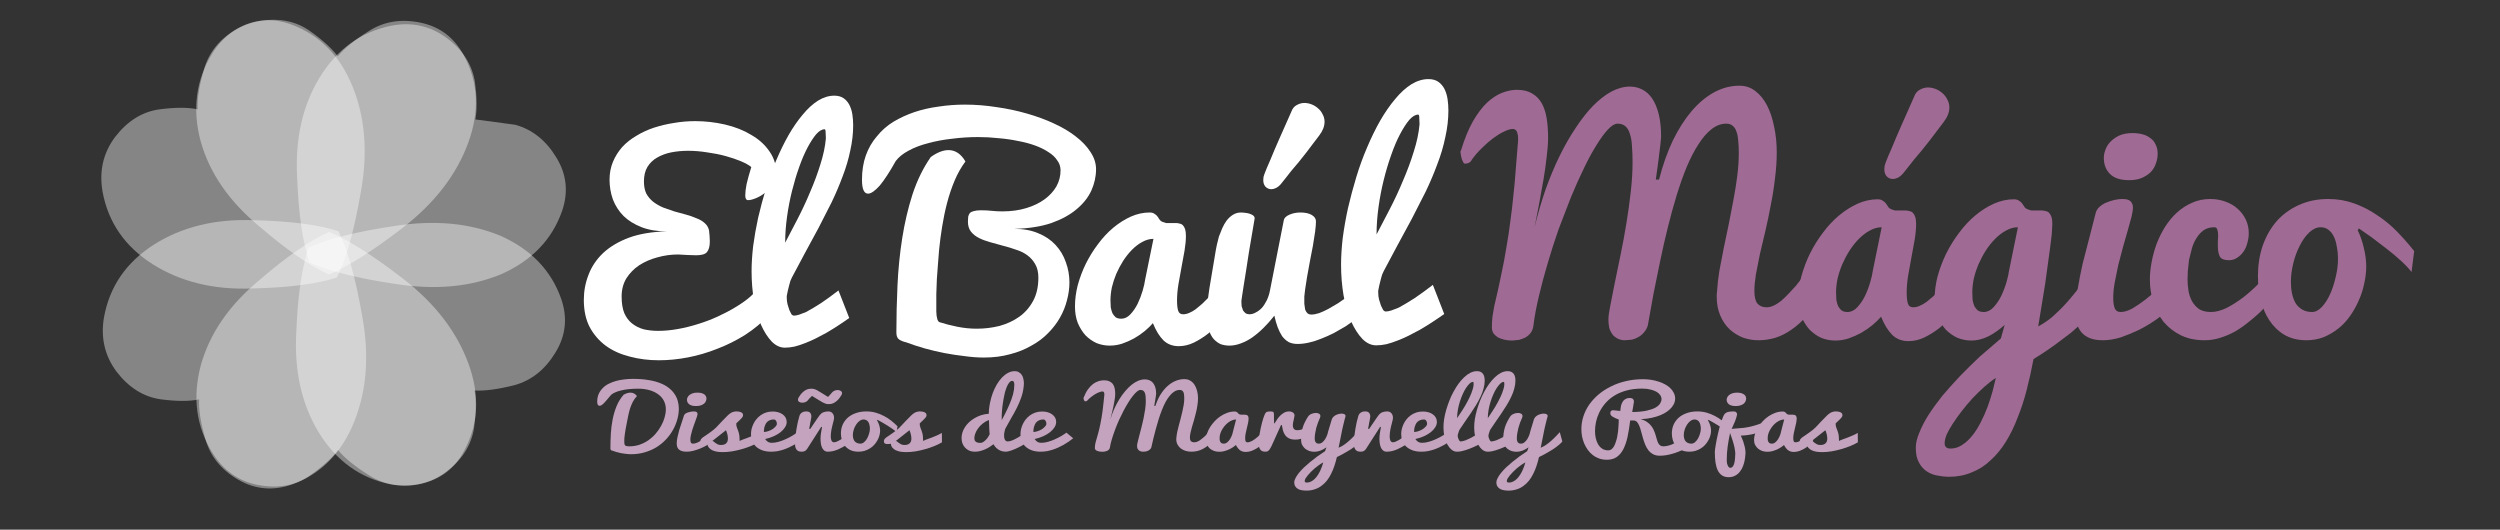 <?xml version="1.0" encoding="utf-8"?>
<svg version="1.1" id="Layer_1"
xmlns="http://www.w3.org/2000/svg"
xmlns:xlink="http://www.w3.org/1999/xlink"
width="590px" height="125px"
xml:space="preserve">
<rect width="100%" height="100%" fill="#333333" stroke="none"/>
<g id="PathID_1" transform="matrix(2.088, 0, 0, 2.088, 101.75, 36.75)" opacity="0.4">
<path style="fill:#FFFFFF;fill-opacity:1" d="M9.5 -3.5Q12.4 -2.7 14.15 0.2Q15.9 3.05 14.8 6.25Q13.1 11.1 7.9 13.4Q2.7 15.55 -4 14.5Q-10.45 13.55 -13.75 12.05Q-14.9 8.75 -15.15 2.45Q-15.5 -4.1 -12.6 -8.85Q-9.65 -13.65 -4.5 -14.7Q-1.05 -15.35 1.7 -13.35Q4.45 -11.35 4.95 -8.35Q5.3 -5.7 5 -4.1L9.5 -3.5" />
</g>
<g id="PathID_2" transform="matrix(2.088, 0, 0, 2.088, 101.75, 36.75)" opacity="0.4">
</g>
<g id="PathID_3" transform="matrix(2.088, 0, 0, 2.088, 79.3, 34.7)" opacity="0.4">
<path style="fill:#FFFFFF;fill-opacity:1" d="M3.7 -13.1Q6.25 -14.75 9.6 -14.05Q12.85 -13.35 14.45 -10.35Q16.9 -5.85 14.95 -0.5Q13 4.85 7.7 9Q2.55 13 -0.8 14.4Q-4 13 -8.75 8.9Q-13.8 4.7 -15.3 -0.65Q-16.75 -6.1 -14 -10.55Q-12.15 -13.55 -8.85 -14.2Q-5.45 -14.85 -3 -13.15Q-0.8 -11.6 0.2 -10.25Q1.3 -11.6 3.7 -13.1" />
</g>
<g id="PathID_4" transform="matrix(2.088, 0, 0, 2.088, 79.3, 34.7)" opacity="0.4">
</g>
<g id="PathID_5" transform="matrix(2.088, 0, 0, 2.088, 55, 36.45)" opacity="0.4">
<path style="fill:#FFFFFF;fill-opacity:1" d="M6.55 -14.7Q11.35 -12.95 13.5 -7.7Q15.65 -2.4 14.45 4.2Q13.35 10.65 11.75 13.9Q8.45 15 2.15 15.15Q-4.35 15.4 -9.1 12.4Q-13.8 9.4 -14.75 4.2Q-15.35 0.75 -13.35 -1.95Q-11.25 -4.7 -8.3 -5.1Q-5.6 -5.45 -4 -5.1Q-4.1 -6.8 -3.3 -9.55Q-2.5 -12.5 0.45 -14.2Q3.35 -15.85 6.55 -14.7" />
</g>
<g id="PathID_6" transform="matrix(2.088, 0, 0, 2.088, 55, 36.45)" opacity="0.4">
</g>
<g id="PathID_7" transform="matrix(2.088, 0, 0, 2.088, 55.35, 83.6)" opacity="1">
<path style="fill:#FFFFFF;fill-opacity:0.4" d="M14.45 -4.2Q15.65 2.4 13.5 7.7Q11.35 12.95 6.55 14.7Q3.35 15.85 0.45 14.2Q-2.5 12.5 -3.3 9.55Q-4.1 6.8 -4 5.1Q-5.6 5.45 -8.3 5.1Q-11.25 4.7 -13.35 1.95Q-15.35 -0.75 -14.75 -4.2Q-13.8 -9.4 -9.1 -12.4Q-4.35 -15.4 2.15 -15.15Q8.45 -15 11.75 -13.9Q13.35 -10.65 14.45 -4.2" />
</g>
<g id="PathID_8" transform="matrix(2.088, 0, 0, 2.088, 55.35, 83.6)" opacity="1">
</g>
<g id="PathID_9" transform="matrix(2.088, 0, 0, 2.088, 101.55, 83.6)" opacity="0.4">
<path style="fill:#FFFFFF;fill-opacity:1" d="M14.15 -0.2Q12.4 2.7 9.5 3.5Q6.7 4.2 5 4.1Q5.3 5.7 4.95 8.35Q4.45 11.35 1.7 13.35Q-1.05 15.35 -4.5 14.7Q-9.65 13.65 -12.6 8.85Q-15.5 4.1 -15.15 -2.45Q-14.9 -8.75 -13.75 -12.05Q-10.45 -13.55 -4 -14.5Q2.7 -15.55 7.9 -13.4Q13.1 -11.1 14.8 -6.25Q15.9 -3.05 14.15 -0.2" />
</g>
<g id="PathID_10" transform="matrix(2.088, 0, 0, 2.088, 101.55, 83.6)" opacity="0.4">
</g>
<g id="PathID_11" transform="matrix(2.088, 0, 0, 2.088, 79.35, 84.8)" opacity="0.4">
<path style="fill:#FFFFFF;fill-opacity:1" d="M-0.8 -14.4Q2.55 -13 7.7 -9Q13 -4.85 14.95 0.5Q16.9 5.85 14.45 10.35Q12.85 13.35 9.6 14.05Q6.25 14.75 3.7 13.1Q1.3 11.6 0.2 10.25Q-0.8 11.6 -3 13.15Q-5.45 14.85 -8.85 14.2Q-12.15 13.55 -14 10.55Q-16.75 6.1 -15.3 0.65Q-13.8 -4.7 -8.75 -8.9Q-4 -13 -0.8 -14.4" />
</g>
<g id="PathID_12" transform="matrix(2.088, 0, 0, 2.088, 79.35, 84.8)" opacity="0.4">
</g>
<g id="PathID_13" transform="matrix(1.309, 0, 0, 1.309, 209.45, 81.5)" opacity="1">
<path style="fill:#FFFFFF;fill-opacity:1" d="M1.5 -33.25Q-0.15 -30.3 -1.4 -28.8Q-2.7 -27.35 -3.5 -27.35Q-4.6 -27.35 -4.6 -29.85Q-4.6 -32.3 -3.9 -34.25Q-3.2 -36.2 -1.9 -37.7Q-0.65 -39.25 1.05 -40.3Q2.8 -41.35 4.85 -42.05Q6.95 -42.75 9.25 -43.05Q11.55 -43.4 13.95 -43.4Q16.8 -43.4 19.65 -42.95Q22.5 -42.55 25.1 -41.8Q27.75 -41.05 30 -40Q32.3 -38.95 33.95 -37.65Q35.65 -36.35 36.6 -34.85Q37.6 -33.35 37.6 -31.75Q37.6 -29.8 36.75 -27.9Q35.9 -26.05 34.1 -24.55Q32.35 -23.05 29.55 -22.05Q26.75 -21.1 22.85 -21Q25.35 -21 27.2 -20.2Q29.05 -19.45 30.3 -18.1Q31.55 -16.75 32.15 -15Q32.8 -13.25 32.8 -11.35Q32.8 -9.75 32.35 -8.1Q31.95 -6.5 31.1 -5Q30.25 -3.5 28.95 -2.2Q27.7 -0.9 25.95 0.05Q24.25 1.05 22.1 1.6Q19.95 2.2 17.4 2.2Q15.75 2.2 13.95 1.95Q12.15 1.75 10.3 1.4Q8.5 1.05 6.7 0.55Q4.95 0.05 3.35 -0.55Q2.65 -0.7 2.1 -1.05Q1.6 -1.4 1.6 -2.3Q1.6 -6.45 1.8 -10.8Q2 -15.15 2.65 -19.3Q3.3 -23.45 4.5 -27.2Q5.75 -31 7.8 -33.95Q9.55 -35.2 11 -35.2Q12.85 -35.2 14.05 -33.15Q12.9 -31.6 12.1 -29.7Q11.3 -27.8 10.75 -25.7Q10.2 -23.6 9.85 -21.4Q9.5 -19.25 9.3 -17.2L9.1 -14.65L8.9 -11.95L8.8 -9.25L8.8 -6.65L8.8 -6.1L8.85 -5.35L9 -4.65Q9.1 -4.35 9.3 -4.2Q10.85 -3.7 12.6 -3.35Q14.35 -3 16.1 -3Q18.2 -3 20.2 -3.5Q22.2 -4.05 23.75 -5.15Q25.3 -6.25 26.25 -8Q27.2 -9.75 27.2 -12.2Q27.2 -13.65 26.65 -14.6Q26.1 -15.6 25.2 -16.25Q24.3 -16.9 23.15 -17.25Q22.05 -17.65 20.85 -17.95L18.5 -18.6Q17.4 -18.9 16.5 -19.35Q15.6 -19.8 15.05 -20.5Q14.5 -21.2 14.5 -22.3L14.55 -23.2Q14.65 -23.6 14.85 -23.85Q15.1 -24.1 15.55 -24.2Q16.05 -24.35 16.85 -24.35Q17.9 -24.35 18.8 -24.25Q19.7 -24.15 20.7 -24.15Q23.1 -24.15 25.05 -24.75Q27 -25.35 28.35 -26.35Q29.7 -27.35 30.45 -28.65Q31.2 -30 31.2 -31.55Q31.2 -32.55 30.6 -33.35Q30.05 -34.2 29 -34.85Q27.95 -35.55 26.55 -36.05Q25.15 -36.55 23.5 -36.85Q21.85 -37.2 20 -37.35Q18.2 -37.55 16.35 -37.55Q13.95 -37.55 11.65 -37.25Q9.35 -37 7.35 -36.45Q5.35 -35.95 3.8 -35.1Q2.3 -34.3 1.5 -33.25" />
</g>
<g id="PathID_14" transform="matrix(1.309, 0, 0, 1.309, 209.45, 81.5)" opacity="1">
</g>
<g id="PathID_15" transform="matrix(1.309, 0, 0, 1.309, 251.6, 81.5)" opacity="1">
<path style="fill:#FFFFFF;fill-opacity:1" d="M29.35 -6.1L27.8 -4.2Q26.85 -3.15 25.65 -2.15Q24.45 -1.2 23.05 -0.5Q21.7 0.15 20.3 0.15Q18.65 0.15 17.55 -0.9Q16.45 -2 15.65 -4Q15.05 -3.3 14.15 -2.55Q13.3 -1.85 12.25 -1.25Q11.25 -0.7 10.1 -0.3Q9 0.05 7.85 0.05Q6.65 0.05 5.5 -0.4Q4.4 -0.9 3.5 -1.8Q2.65 -2.75 2.1 -4.05Q1.6 -5.35 1.6 -7Q1.6 -8.9 2.1 -10.85Q2.65 -12.85 3.55 -14.7Q4.5 -16.6 5.75 -18.25Q7 -19.95 8.5 -21.2Q10 -22.45 11.65 -23.2Q13.35 -23.95 15.05 -23.95Q15.65 -23.95 15.95 -23.7Q16.3 -23.5 16.5 -23.2L16.9 -22.6Q17.1 -22.35 17.4 -22.25L18 -22.05L18.65 -22.05L19.2 -22.05L19.8 -22.05Q20.15 -22.05 20.45 -21.95Q20.8 -21.9 21.05 -21.65Q21.3 -21.4 21.45 -20.95Q21.6 -20.5 21.6 -19.75Q21.6 -18.55 21.35 -17.05L20.8 -14.05L20.25 -11Q20 -9.45 20 -8.1Q20 -6.9 20.2 -6.25Q20.4 -5.6 21.1 -5.6Q21.65 -5.6 22.2 -5.85Q22.8 -6.1 23.35 -6.5L24.55 -7.5L25.65 -8.6Q26.9 -9.95 28.15 -11.65L29.35 -6.1M8 -8.1L8.05 -6.85Q8.15 -6.3 8.35 -5.8Q8.6 -5.35 8.95 -5.05Q9.35 -4.8 9.95 -4.8Q10.85 -4.8 11.6 -5.6Q12.35 -6.4 12.9 -7.5Q13.45 -8.65 13.8 -9.85Q14.15 -11.05 14.25 -11.85L15.75 -19.2Q14.75 -19.2 13.75 -18.65Q12.8 -18.15 11.9 -17.25Q11.05 -16.4 10.3 -15.25Q9.6 -14.15 9.05 -12.9Q8.55 -11.7 8.25 -10.45Q8 -9.2 8 -8.1" />
</g>
<g id="PathID_16" transform="matrix(1.309, 0, 0, 1.309, 251.6, 81.5)" opacity="1">
</g>
<g id="PathID_17" transform="matrix(1.309, 0, 0, 1.309, 281.9, 81.5)" opacity="1">
<path style="fill:#FFFFFF;fill-opacity:1" d="M21.9 -22.35Q21.9 -21.7 21.75 -20.5L21.35 -17.95L20.8 -15.1L20.3 -12.35L19.95 -10.1L19.8 -8.8L19.8 -7.5L19.95 -6.45Q20.1 -6.05 20.35 -5.8Q20.6 -5.55 21.1 -5.55Q21.65 -5.55 22.45 -5.8Q23.25 -6.1 24.1 -6.55L25.9 -7.6L27.7 -8.85Q28.55 -9.5 29.2 -10.15Q29.9 -10.8 30.35 -11.35L30.35 -9.8L30.35 -8.55L30.35 -7.3L30.4 -5.85Q29.85 -5.3 29 -4.65L27.2 -3.4L25.1 -2.2Q24 -1.65 22.85 -1.2Q21.75 -0.75 20.65 -0.5Q19.55 -0.25 18.6 -0.25Q17.65 -0.25 16.95 -0.6Q16.3 -1 15.8 -1.65Q15.35 -2.35 15 -3.25Q14.65 -4.2 14.4 -5.35Q13.5 -4.2 12.5 -3.2Q11.5 -2.2 10.45 -1.45Q9.45 -0.75 8.35 -0.35Q7.3 0.05 6.3 0.05Q5.5 0.05 4.75 -0.2Q4.05 -0.5 3.45 -1.15Q2.9 -1.8 2.55 -2.85Q2.25 -3.9 2.25 -5.5Q2.25 -7.4 2.7 -10.35L3.85 -17.2L4.05 -18.2L4.4 -19.6L5 -21.1Q5.35 -21.9 5.8 -22.5Q6.3 -23.15 6.95 -23.55Q7.6 -23.95 8.4 -23.95Q9.7 -23.9 10.25 -23.6Q10.85 -23.35 10.85 -22.9L10.35 -19.95L9.8 -16.7L9.3 -13.45L8.85 -10.65L8.55 -8.7L8.45 -7.95L8.5 -7.05L8.75 -6.3Q8.95 -6 9.2 -5.8Q9.5 -5.6 9.9 -5.6Q10.45 -5.6 11 -5.9Q11.6 -6.2 12.1 -6.7Q12.6 -7.25 13 -8.05Q13.4 -8.85 13.6 -9.85L16.1 -22.55Q16.2 -23.15 17.1 -23.55Q18 -23.95 19.1 -23.95Q20.4 -23.95 21.15 -23.5Q21.9 -23.05 21.9 -22.35M12.65 -31L13.05 -32L13.7 -33.5L14.45 -35.3L15.3 -37.25L17.45 -42.1Q17.75 -42.95 18.4 -43.3Q19.1 -43.7 19.8 -43.7Q20.45 -43.7 21.1 -43.45Q21.75 -43.2 22.25 -42.75Q22.8 -42.3 23.1 -41.65Q23.45 -41.05 23.45 -40.3Q23.45 -39.1 22.5 -37.85L21.4 -36.4L20.15 -34.75L18.8 -33.05L17.45 -31.45L16.35 -30.05L15.55 -29.05Q15.1 -28.55 14.65 -28.35Q14.25 -28.15 13.85 -28.15Q13.25 -28.15 12.8 -28.6Q12.4 -29.05 12.4 -29.8L12.45 -30.4L12.65 -31" />
</g>
<g id="PathID_18" transform="matrix(1.309, 0, 0, 1.309, 281.9, 81.5)" opacity="1">
</g>
<g id="PathID_19" transform="matrix(1.309, 0, 0, 1.309, 313.35, 81.5)" opacity="1">
<path style="fill:#FFFFFF;fill-opacity:1" d="M8.75 0Q7.4 0 6.25 -1.15Q5.1 -2.35 4.2 -4.35Q3.35 -6.35 2.85 -9Q2.4 -11.65 2.4 -14.55Q2.4 -16.75 2.7 -19.35Q3.05 -22 3.65 -24.75Q4.3 -27.55 5.15 -30.35Q6 -33.15 7.1 -35.7Q8.2 -38.3 9.45 -40.5Q10.75 -42.75 12.15 -44.4Q13.55 -46.1 15.05 -47.05Q16.6 -48 18.15 -48Q19.25 -48 19.95 -47.5Q20.65 -47 21.05 -46.2Q21.45 -45.4 21.6 -44.4Q21.75 -43.4 21.75 -42.35Q21.75 -40 21.2 -37.55Q20.7 -35.1 19.75 -32.65Q18.85 -30.2 17.65 -27.7L15.15 -22.8L12.55 -18L10.1 -13.4L9.8 -12.75L9.55 -11.85L9.3 -10.85L9.1 -9.85L9.1 -9.5Q9.1 -8.85 9.25 -8.25L9.6 -7.15L10 -6.35Q10.25 -6.1 10.45 -6.1Q10.9 -6.1 11.5 -6.3L12.8 -6.8L14.2 -7.6L15.65 -8.5Q17.2 -9.55 18.95 -10.9L21 -5.65Q18.75 -4.05 16.6 -2.8L14.6 -1.75Q13.6 -1.25 12.55 -0.85Q11.55 -0.45 10.55 -0.2Q9.6 0 8.75 0M8.8 -20L11.15 -24.5Q12.45 -27 13.55 -29.65Q14.7 -32.3 15.5 -34.9Q16.35 -37.55 16.55 -39.85L16.5 -41.05Q16.5 -41.6 16.3 -41.6Q15.55 -41.6 14.7 -40.65Q13.9 -39.7 13.05 -38.1Q12.2 -36.5 11.45 -34.35Q10.7 -32.25 10.1 -29.85Q9.5 -27.45 9.15 -24.9Q8.8 -22.4 8.8 -20" />
</g>
<g id="PathID_20" transform="matrix(1.309, 0, 0, 1.309, 313.35, 81.5)" opacity="1">
</g>
<g id="PathID_21" transform="matrix(1.389, 0, 0, 1.389, 346.6, 80.3)" opacity="1">
<path style="fill:#9F6A93;fill-opacity:1" d="M11 -2.45Q10.9 -1.7 10.5 -1.2Q10.15 -0.75 9.6 -0.45Q9.1 -0.2 8.5 -0.05L7.35 0.05Q6.7 0.05 6.05 -0.1Q5.45 -0.25 4.95 -0.5Q4.5 -0.8 4.2 -1.2Q3.95 -1.65 3.95 -2.15Q3.95 -3.2 4.05 -4.05L4.35 -5.8Q5.05 -8.7 5.55 -11.2Q6.1 -13.75 6.45 -16Q6.85 -18.25 7.1 -20.35Q7.4 -22.45 7.6 -24.6Q7.85 -26.75 8 -29L8.4 -33.9L8.4 -34.45Q8.4 -34.8 8.3 -35.1Q8.25 -35.45 8.05 -35.65Q7.85 -35.9 7.5 -35.9Q6.9 -35.9 6 -35.45Q5.15 -35.05 4.2 -34.35Q3.25 -33.65 2.3 -32.7Q1.35 -31.8 0.55 -30.7Q0.4 -30.35 0.05 -30.15Q-0.25 -30 -0.65 -30Q-0.75 -30 -0.9 -30.2L-1.15 -30.75L-1.3 -31.35L-1.4 -32Q-1.4 -32.15 -1.3 -32.25Q-0.4 -35.2 0.7 -37.15Q1.85 -39.15 3.1 -40.35Q4.4 -41.55 5.7 -42.05Q7 -42.55 8.2 -42.55Q9.75 -42.55 10.75 -41.95Q11.8 -41.35 12.4 -40.3Q13 -39.25 13.25 -37.75Q13.5 -36.25 13.5 -34.4Q13.5 -33 13.25 -31.1Q13.05 -29.25 12.7 -27.2L11.95 -23.05L11.2 -19.2Q12 -22.5 13.05 -25.55Q14.15 -28.65 15.45 -31.3Q16.75 -33.95 18.2 -36.1Q19.65 -38.3 21.15 -39.85Q22.7 -41.4 24.25 -42.25Q25.85 -43.1 27.4 -43.1Q28.55 -43.1 29.5 -42.6Q30.5 -42.1 31.2 -41.05Q31.9 -40 32.3 -38.4Q32.7 -36.8 32.7 -34.6L32.65 -33.95L32.55 -33L32.4 -31.8L32.25 -30.55L31.8 -27.3L32.35 -27.3Q33.3 -31 34.7 -33.95Q36.15 -36.9 37.9 -38.95Q39.7 -41.05 41.75 -42.15Q43.8 -43.25 46 -43.25Q47.55 -43.25 48.7 -42.35Q49.9 -41.45 50.7 -39.9Q51.5 -38.35 51.9 -36.3Q52.35 -34.25 52.35 -31.95Q52.35 -29.8 52.05 -27.5Q51.8 -25.25 51.35 -23.05Q50.95 -20.85 50.45 -18.7L49.5 -14.7L48.8 -11.15Q48.55 -9.55 48.55 -8.4Q48.55 -6.9 49.05 -6.25Q49.6 -5.6 50.65 -5.6Q51.2 -5.6 51.85 -5.9Q52.5 -6.2 53.1 -6.7Q53.75 -7.25 54.35 -7.9L55.6 -9.25Q56.9 -10.85 58.2 -12.95L58.45 -12.4L59 -10.95L60.15 -8Q58.9 -5.8 57.55 -4.25Q56.25 -2.75 54.85 -1.8Q53.5 -0.85 52.05 -0.4Q50.65 0 49.25 0Q47.9 0 46.6 -0.45Q45.35 -0.95 44.35 -1.85Q43.35 -2.8 42.75 -4.2Q42.15 -5.6 42.15 -7.4L42.15 -7.8L42.2 -8.25Q42.3 -9.95 42.6 -11.8L43.35 -15.7L44.2 -19.75L45 -23.9Q45.4 -26 45.65 -28Q45.9 -30 45.9 -31.85Q45.9 -33 45.8 -33.9Q45.75 -34.8 45.5 -35.45Q45.3 -36.1 44.85 -36.45Q44.45 -36.8 43.75 -36.8Q42.45 -36.8 41.25 -35.85Q40.1 -34.95 39.05 -33.3Q38 -31.7 37.05 -29.45Q36.15 -27.25 35.35 -24.65Q34.55 -22.05 33.85 -19.2Q33.15 -16.4 32.55 -13.5L31.4 -7.85L30.45 -2.55Q30.25 -1.85 29.8 -1.35Q29.4 -0.85 28.85 -0.55Q28.35 -0.25 27.75 -0.1L26.55 0Q26 0 25.5 -0.2Q25 -0.4 24.6 -0.8Q24.2 -1.25 23.95 -1.9Q23.75 -2.6 23.75 -3.6Q23.75 -4.25 24.05 -5.8L24.8 -9.6L25.8 -14.45Q26.35 -17.1 26.8 -19.85Q27.25 -22.6 27.55 -25.25Q27.85 -27.95 27.85 -30.2Q27.85 -31.75 27.75 -32.95Q27.7 -34.2 27.4 -35.05Q27.15 -35.9 26.65 -36.35Q26.15 -36.8 25.3 -36.8Q24.6 -36.8 23.7 -35.85Q22.8 -34.9 21.75 -33.2Q20.7 -31.55 19.6 -29.25Q18.5 -27 17.4 -24.35L15.3 -18.9Q14.3 -16.05 13.45 -13.15Q12.6 -10.3 11.95 -7.55Q11.3 -4.85 11 -2.45" />
</g>
<g id="PathID_22" transform="matrix(1.389, 0, 0, 1.389, 346.6, 80.3)" opacity="1">
</g>
<g id="PathID_23" transform="matrix(1.389, 0, 0, 1.389, 422.2, 80.3)" opacity="1">
<path style="fill:#9F6A93;fill-opacity:1" d="M29.35 -6.1L27.8 -4.2Q26.85 -3.15 25.65 -2.15Q24.45 -1.2 23.05 -0.5Q21.7 0.15 20.3 0.15Q18.65 0.15 17.55 -0.9Q16.45 -2 15.65 -4Q15.05 -3.3 14.15 -2.55Q13.3 -1.85 12.25 -1.25Q11.25 -0.7 10.1 -0.3Q9 0.05 7.85 0.05Q6.65 0.05 5.5 -0.4Q4.4 -0.9 3.5 -1.8Q2.65 -2.75 2.1 -4.05Q1.6 -5.35 1.6 -7Q1.6 -8.9 2.1 -10.85Q2.65 -12.85 3.55 -14.7Q4.5 -16.6 5.75 -18.25Q7 -19.95 8.5 -21.2Q10 -22.45 11.65 -23.2Q13.35 -23.95 15.05 -23.95Q15.65 -23.95 15.95 -23.7Q16.3 -23.5 16.5 -23.2L16.9 -22.6Q17.1 -22.35 17.4 -22.25L18 -22.05L18.65 -22.05L19.2 -22.05L19.8 -22.05Q20.15 -22.05 20.45 -21.95Q20.8 -21.9 21.05 -21.65Q21.3 -21.4 21.45 -20.95Q21.6 -20.5 21.6 -19.75Q21.6 -18.55 21.35 -17.05L20.8 -14.05L20.25 -11Q20 -9.45 20 -8.1Q20 -6.9 20.2 -6.25Q20.4 -5.6 21.1 -5.6Q21.65 -5.6 22.2 -5.85Q22.8 -6.1 23.35 -6.5L24.55 -7.5L25.65 -8.6Q26.9 -9.95 28.15 -11.65L29.35 -6.1M8 -8.1L8.05 -6.85Q8.15 -6.3 8.35 -5.8Q8.6 -5.35 8.95 -5.05Q9.35 -4.8 9.95 -4.8Q10.85 -4.8 11.6 -5.6Q12.35 -6.4 12.9 -7.5Q13.45 -8.65 13.8 -9.85Q14.15 -11.05 14.25 -11.85L15.75 -19.2Q14.75 -19.2 13.75 -18.65Q12.8 -18.15 11.9 -17.25Q11.05 -16.4 10.3 -15.25Q9.6 -14.15 9.05 -12.9Q8.55 -11.7 8.25 -10.45Q8 -9.2 8 -8.1M16.45 -30.25L16.85 -31.25L17.5 -32.75L18.25 -34.55L19.1 -36.5L21.25 -41.35Q21.55 -42.2 22.2 -42.55Q22.9 -42.95 23.6 -42.95Q24.25 -42.95 24.9 -42.7Q25.55 -42.45 26.05 -42Q26.6 -41.55 26.9 -40.9Q27.25 -40.3 27.25 -39.55Q27.25 -38.35 26.3 -37.1L25.2 -35.65L23.95 -34L22.6 -32.3L21.25 -30.7L20.15 -29.3L19.35 -28.3Q18.9 -27.8 18.45 -27.6Q18.05 -27.4 17.65 -27.4Q17.05 -27.4 16.6 -27.85Q16.2 -28.3 16.2 -29.05L16.25 -29.65L16.45 -30.25" />
</g>
<g id="PathID_24" transform="matrix(1.389, 0, 0, 1.389, 422.2, 80.3)" opacity="1">
</g>
<g id="PathID_25" transform="matrix(1.389, 0, 0, 1.389, 454.35, 80.3)" opacity="1">
<path style="fill:#9F6A93;fill-opacity:1" d="M13.5 -2.6Q12.15 -1.4 10.7 -0.65Q9.25 0.05 7.85 0.05Q6.65 0.05 5.5 -0.4Q4.4 -0.9 3.5 -1.8Q2.65 -2.75 2.1 -4.05Q1.6 -5.35 1.6 -7Q1.6 -8.9 2.1 -10.85Q2.65 -12.85 3.55 -14.7Q4.5 -16.6 5.75 -18.25Q7 -19.95 8.5 -21.2Q10 -22.45 11.65 -23.2Q13.35 -23.95 15.05 -23.95Q15.65 -23.95 15.95 -23.7Q16.3 -23.5 16.5 -23.2L16.9 -22.6Q17.1 -22.35 17.4 -22.25L18 -22.05L18.65 -22.05L19.2 -22.05L19.8 -22.05Q20.15 -22.05 20.45 -21.95Q20.8 -21.9 21.05 -21.65Q21.3 -21.4 21.45 -20.95Q21.6 -20.5 21.6 -19.75L21.5 -18L21.2 -15.55L20.8 -12.65L20.4 -9.7L19.2 -2.35Q19.95 -2.75 20.8 -3.35Q21.7 -4 22.75 -5.05Q23.85 -6.1 25.15 -7.7Q26.5 -9.3 28.15 -11.65L29.35 -6.1Q28.9 -5.35 28.15 -4.5Q27.45 -3.7 26.6 -2.9L24.8 -1.3L22.95 0.1Q20.85 1.7 18.4 3.2Q17.9 5.9 17.25 8.4Q16.6 10.95 15.7 13.15Q14.85 15.4 13.7 17.25Q12.55 19.1 11.1 20.4Q9.7 21.75 7.9 22.45Q6.15 23.2 4 23.2Q3.15 23.2 2.15 23Q1.15 22.85 0.3 22.3Q-0.5 21.8 -1.05 20.8Q-1.6 19.85 -1.6 18.25Q-1.6 17.1 -1 15.7Q-0.45 14.3 0.55 12.7Q1.55 11.15 2.9 9.45Q4.3 7.8 5.9 6.1Q7.5 4.45 9.25 2.8L12.85 -0.3L13.5 -2.6M8 -8.1L8.05 -6.85Q8.15 -6.3 8.35 -5.8Q8.6 -5.35 8.95 -5.05Q9.35 -4.8 9.95 -4.8Q10.85 -4.8 11.6 -5.6Q12.35 -6.4 12.9 -7.5Q13.45 -8.65 13.8 -9.85Q14.15 -11.05 14.25 -11.85L15.75 -19.2Q14.75 -19.2 13.75 -18.65Q12.8 -18.15 11.9 -17.25Q11.05 -16.4 10.3 -15.25Q9.6 -14.15 9.05 -12.9Q8.55 -11.7 8.25 -10.45Q8 -9.2 8 -8.1M4.3 18.4Q5.35 18.4 6.25 17.8Q7.2 17.2 8 16.2Q8.8 15.2 9.45 13.9Q10.1 12.65 10.6 11.3Q11.1 9.95 11.45 8.65L12 6.4Q11 7.05 10 7.95Q9 8.85 8 9.9Q7.05 10.95 6.2 12.05Q5.35 13.15 4.7 14.15Q4.05 15.15 3.65 16Q3.3 16.9 3.3 17.5Q3.3 18.4 4.3 18.4" />
</g>
<g id="PathID_26" transform="matrix(1.389, 0, 0, 1.389, 454.35, 80.3)" opacity="1">
</g>
<g id="PathID_27" transform="matrix(1.389, 0, 0, 1.389, 486.5, 80.3)" opacity="1">
<path style="fill:#9F6A93;fill-opacity:1" d="M18.4 -5.3Q17.5 -4.5 16.15 -3.55Q14.8 -2.6 13.25 -1.8Q11.7 -1.05 10.1 -0.5Q8.5 0 7.05 0Q5.75 0 4.85 -0.35Q3.95 -0.7 3.4 -1.35Q2.85 -2 2.6 -2.95Q2.4 -3.9 2.4 -5Q2.4 -6.6 2.75 -8.65Q3.1 -10.75 3.6 -13L4.75 -17.45L5.8 -21.55Q5.95 -22.2 6.45 -22.65Q7 -23.15 7.65 -23.4Q8.35 -23.7 9.05 -23.85Q9.75 -24 10.35 -24Q11.4 -24 11.75 -23.6Q12.15 -23.2 12.15 -22.55Q12.15 -22 11.9 -20.95L11.25 -18.6L10.45 -15.8L9.65 -12.75L9.05 -9.8Q8.8 -8.4 8.8 -7.25Q8.8 -6.1 9.05 -5.45Q9.3 -4.8 10.05 -4.8Q10.95 -4.8 12.05 -5.4Q13.15 -6.05 14.25 -6.9Q15.4 -7.8 16.45 -8.75L18.4 -10.4L18.4 -5.3M7.2 -31Q7.2 -31.6 7.45 -32.3Q7.7 -33.05 8.25 -33.65Q8.85 -34.3 9.75 -34.75Q10.7 -35.2 12.1 -35.2Q13 -35.2 13.75 -35Q14.55 -34.8 15.1 -34.35Q15.7 -33.95 16 -33.25Q16.35 -32.6 16.35 -31.7Q16.35 -30.85 16.05 -30.05Q15.8 -29.25 15.2 -28.6Q14.6 -28 13.7 -27.6Q12.8 -27.2 11.5 -27.2Q9.3 -27.2 8.25 -28.25Q7.2 -29.3 7.2 -31" />
</g>
<g id="PathID_28" transform="matrix(1.389, 0, 0, 1.389, 486.5, 80.3)" opacity="1">
</g>
<g id="PathID_29" transform="matrix(1.389, 0, 0, 1.389, 505.15, 80.3)" opacity="1">
<path style="fill:#9F6A93;fill-opacity:1" d="M10.9 0Q8.6 0 6.85 -0.85Q5.15 -1.7 3.95 -3.1Q2.8 -4.55 2.2 -6.4Q1.6 -8.3 1.6 -10.3Q1.6 -11.75 1.9 -13.3Q2.2 -14.9 2.75 -16.4Q3.35 -17.95 4.2 -19.3Q5.1 -20.7 6.2 -21.7Q7.35 -22.75 8.75 -23.35Q10.15 -24 11.85 -24Q13.25 -24 14.45 -23.55Q15.7 -23.1 16.55 -22.3Q17.4 -21.55 17.9 -20.5Q18.4 -19.45 18.4 -18.2Q18.4 -17.35 18.15 -16.5Q17.95 -15.7 17.5 -15.05Q17.05 -14.4 16.4 -14Q15.8 -13.6 15.05 -13.6Q13.85 -13.6 13.5 -14.2Q13.15 -14.85 13.15 -15.95L13.15 -16.9L13.2 -17.8Q13.2 -18.4 13.05 -18.8Q12.95 -19.2 12.55 -19.2Q11.5 -19.2 10.75 -18.7Q10.05 -18.2 9.55 -17.4Q9.05 -16.65 8.75 -15.65L8.25 -13.65L8.05 -11.8L8 -10.35Q8 -9.45 8.15 -8.45Q8.3 -7.5 8.75 -6.65Q9.2 -5.85 9.95 -5.3Q10.75 -4.8 12 -4.8Q13.2 -4.8 14.65 -5.5Q16.1 -6.25 17.55 -7.35Q19 -8.5 20.3 -9.85Q21.65 -11.2 22.6 -12.4L24.35 -9.5Q22.45 -6.85 20.3 -4.75Q19.35 -3.85 18.25 -3Q17.2 -2.15 16 -1.45Q14.8 -0.8 13.5 -0.4Q12.25 0 10.9 0" />
</g>
<g id="PathID_30" transform="matrix(1.389, 0, 0, 1.389, 505.15, 80.3)" opacity="1">
</g>
<g id="PathID_31" transform="matrix(1.389, 0, 0, 1.389, 530.65, 80.3)" opacity="1">
<path style="fill:#9F6A93;fill-opacity:1" d="M18.55 -18.7Q19.25 -17.25 19.6 -15.65Q20 -14.05 20 -12.55Q20 -11.1 19.65 -9.6Q19.35 -8.1 18.7 -6.7Q18.1 -5.3 17.2 -4.05Q16.35 -2.85 15.2 -1.95Q14.05 -1.05 12.7 -0.5Q11.35 0 9.85 0Q7.65 0 6.05 -0.95Q4.5 -1.9 3.5 -3.45Q2.5 -5 2.05 -6.95Q1.6 -8.9 1.6 -10.9Q1.6 -13.65 2.4 -16.05Q3.25 -18.45 4.75 -20.2Q6.3 -21.95 8.5 -22.95Q10.75 -24 13.55 -24Q15.9 -24 17.95 -23.25Q20.05 -22.5 21.85 -21.25Q23.7 -20.05 25.25 -18.45Q26.8 -16.85 28.15 -15.15L27.7 -11.6Q27 -12.5 25.85 -13.55Q24.7 -14.6 23.4 -15.6L20.9 -17.5L18.75 -19L18.55 -18.7M10.8 -4.8Q11.65 -4.8 12.45 -5.65Q13.25 -6.5 13.85 -7.8Q14.45 -9.15 14.8 -10.7Q15.2 -12.3 15.2 -13.75Q15.2 -14.9 15 -15.9Q14.85 -16.9 14.5 -17.6Q14.15 -18.35 13.6 -18.75Q13.05 -19.2 12.25 -19.2Q11.25 -19.2 10.3 -18.3Q9.4 -17.45 8.7 -16.05Q8 -14.7 7.6 -13.05Q7.2 -11.4 7.2 -9.9Q7.2 -8.85 7.4 -7.9Q7.6 -7 8 -6.3Q8.45 -5.6 9.15 -5.2Q9.85 -4.8 10.8 -4.8" />
</g>
<g id="PathID_32" transform="matrix(1.389, 0, 0, 1.389, 530.65, 80.3)" opacity="1">
</g>
<g id="PathID_33" transform="matrix(0.503, 0, 0, 0.396, 142.5, 106.6)" opacity="1">
<path style="fill:#C3A3BD;fill-opacity:1" d="M13.7 -43.4Q17.8 -43.4 20.95 -42.7Q24.15 -42.05 26.5 -40.85Q28.9 -39.65 30.55 -37.95Q32.2 -36.3 33.2 -34.35Q34.25 -32.4 34.7 -30.2Q35.2 -28 35.2 -25.7Q35.2 -22.55 34.5 -19.3Q33.8 -16.05 32.45 -13Q31.15 -10 29.2 -7.35Q27.25 -4.7 24.75 -2.7Q22.25 -0.75 19.25 0.35Q16.25 1.5 12.8 1.5Q11.6 1.5 10.35 1.3Q9.15 1.15 8 0.85Q6.85 0.55 5.8 0.15Q4.8 -0.2 4.05 -0.6L3.5 -0.8L3.25 -1.15L3.1 -1.6L3.1 -2.3Q3.1 -6.45 3.3 -10.8Q3.5 -15.15 4.15 -19.3Q4.8 -23.45 6 -27.2Q7.25 -31 9.3 -33.95Q11.05 -35.2 12.5 -35.2Q14.35 -35.2 15.55 -33.15Q14.4 -31.6 13.6 -29.7Q12.85 -27.8 12.3 -25.7Q11.8 -23.6 11.45 -21.4L10.8 -17.2L10.2 -13.25L9.85 -10.35L9.65 -8.2L9.6 -6.45L9.65 -4.85Q9.7 -4.25 9.95 -3.85Q10.2 -3.5 10.65 -3.35Q11.15 -3.2 12 -3.2Q14.5 -3.2 16.75 -4.15Q19 -5.15 20.9 -6.8Q22.8 -8.5 24.3 -10.7Q25.8 -12.9 26.85 -15.35Q27.95 -17.8 28.5 -20.3Q29.1 -22.85 29.1 -25.2Q29.1 -28.1 28.15 -30.4Q27.2 -32.7 25.45 -34.25Q23.75 -35.85 21.35 -36.7Q18.95 -37.55 16.1 -37.55Q14 -37.55 11.9 -37.3Q9.85 -37.05 8.1 -36.5Q6.35 -36 5 -35.15Q3.65 -34.35 3 -33.25Q1.15 -30.4 0 -28.85Q-1.2 -27.35 -2 -27.35Q-3.1 -27.35 -3.1 -29.85Q-3.1 -32.3 -2.45 -34.25Q-1.8 -36.2 -0.65 -37.7Q0.45 -39.25 2 -40.3Q3.6 -41.35 5.45 -42.05Q7.3 -42.75 9.4 -43.05Q11.5 -43.4 13.7 -43.4" />
</g>
<g id="PathID_34" transform="matrix(0.503, 0, 0, 0.396, 142.5, 106.6)" opacity="1">
</g>
<g id="PathID_35" transform="matrix(0.503, 0, 0, 0.396, 158.5, 106.6)" opacity="1">
<path style="fill:#C3A3BD;fill-opacity:1" d="M18.4 -5.3Q17.5 -4.5 16.15 -3.55Q14.8 -2.6 13.25 -1.8Q11.7 -1.05 10.1 -0.5Q8.5 0 7.05 0Q5.75 0 4.85 -0.35Q3.95 -0.7 3.4 -1.35Q2.85 -2 2.6 -2.95Q2.4 -3.9 2.4 -5Q2.4 -6.6 2.75 -8.65Q3.1 -10.75 3.6 -13L4.75 -17.45L5.8 -21.55Q5.95 -22.2 6.45 -22.65Q7 -23.15 7.65 -23.4Q8.35 -23.7 9.05 -23.85Q9.75 -24 10.35 -24Q11.4 -24 11.75 -23.6Q12.15 -23.2 12.15 -22.55Q12.15 -22 11.9 -20.95L11.25 -18.6L10.45 -15.8L9.65 -12.75L9.05 -9.8Q8.8 -8.4 8.8 -7.25Q8.8 -6.1 9.05 -5.45Q9.3 -4.8 10.05 -4.8Q10.95 -4.8 12.05 -5.4Q13.15 -6.05 14.25 -6.9Q15.4 -7.8 16.45 -8.75L18.4 -10.4L18.4 -5.3M7.2 -31Q7.2 -31.6 7.45 -32.3Q7.7 -33.05 8.25 -33.65Q8.85 -34.3 9.75 -34.75Q10.7 -35.2 12.1 -35.2Q13 -35.2 13.75 -35Q14.55 -34.8 15.1 -34.35Q15.7 -33.95 16 -33.25Q16.35 -32.6 16.35 -31.7Q16.35 -30.85 16.05 -30.05Q15.8 -29.25 15.2 -28.6Q14.6 -28 13.7 -27.6Q12.8 -27.2 11.5 -27.2Q9.3 -27.2 8.25 -28.25Q7.2 -29.3 7.2 -31" />
</g>
<g id="PathID_36" transform="matrix(0.503, 0, 0, 0.396, 158.5, 106.6)" opacity="1">
</g>
<g id="PathID_37" transform="matrix(0.503, 0, 0, 0.396, 165.3, 106.6)" opacity="1">
<path style="fill:#C3A3BD;fill-opacity:1" d="M2.4 -9.6L4.65 -11.6Q5.55 -12.4 6.15 -13.05Q6.8 -13.7 7.3 -14.35L8.5 -15.95L10.2 -18.25L12.8 -21.6L13.55 -22.45Q13.95 -22.9 14.4 -23.2Q14.9 -23.55 15.5 -23.75Q16.1 -24 16.8 -24Q18 -24 18.65 -23.7Q19.3 -23.45 19.6 -23.05Q19.9 -22.7 19.95 -22.3L20 -21.6Q20 -21 19.5 -20.25Q19.05 -19.55 18.45 -18.85L17.4 -17.6Q16.9 -17.05 16.8 -16.8Q16.8 -16 16.9 -15.35L17.2 -14.1L17.6 -12.8L18 -11.25Q18.2 -10.35 18.3 -9.15Q18.4 -8 18.4 -6.4Q19.3 -7 20.35 -7.45L22.5 -8.45L24.8 -9.65Q26 -10.3 27.2 -11.2L27.25 -5.6Q25.7 -4.4 23.65 -3.35Q21.6 -2.3 19.35 -1.5Q17.15 -0.7 14.85 -0.2Q12.55 0.25 10.5 0.25Q9.05 0.25 7.75 0Q6.5 -0.3 5.5 -0.9Q4.55 -1.5 3.95 -2.45Q3.35 -3.4 3.25 -4.75L2.55 -4.6L1.9 -4.6L1.15 -4.6Q0.8 -4.65 0.55 -4.8Q0.3 -5 0.15 -5.35Q0 -5.7 0 -6.4Q0 -7 0.3 -7.5Q0.6 -8 1 -8.4L1.8 -9.1L2.4 -9.6M5.6 -6.4Q5.9 -6.4 6.25 -6L7.05 -5.2Q7.55 -4.75 8.15 -4.35Q8.8 -4 9.6 -4Q10.6 -4 11.2 -4.3Q11.85 -4.65 12.2 -5.15Q12.6 -5.7 12.75 -6.4Q12.9 -7.15 12.9 -7.9L12.8 -9.3Q12.75 -10 12.6 -10.6L12.3 -11.8L12 -12.8L5.6 -6.4" />
</g>
<g id="PathID_38" transform="matrix(0.503, 0, 0, 0.396, 165.3, 106.6)" opacity="1">
</g>
<g id="PathID_39" transform="matrix(0.503, 0, 0, 0.396, 176.1, 106.6)" opacity="1">
<path style="fill:#C3A3BD;fill-opacity:1" d="M11.65 0Q9.3 0 7.5 -0.85Q5.75 -1.7 4.55 -3.1Q3.4 -4.55 2.8 -6.45Q2.25 -8.35 2.25 -10.4Q2.25 -11.8 2.5 -13.35Q2.8 -14.95 3.35 -16.45Q3.9 -17.95 4.75 -19.3Q5.6 -20.65 6.75 -21.7Q7.9 -22.75 9.3 -23.35Q10.7 -23.95 12.45 -23.95Q13.85 -23.95 15.05 -23.5Q16.25 -23.05 17.1 -22.25Q18 -21.45 18.5 -20.3Q19 -19.15 19 -17.7Q19 -16.15 18.25 -14.6Q17.5 -13.05 16.15 -11.65Q14.8 -10.3 12.9 -9.2Q11.05 -8.15 8.9 -7.55Q9.25 -6.9 9.6 -6.45Q10 -6 10.35 -5.75Q10.75 -5.5 11.15 -5.4Q11.55 -5.3 12.05 -5.3Q13.55 -5.3 15.2 -5.9Q16.85 -6.5 18.4 -7.4Q20 -8.3 21.4 -9.35Q22.8 -10.4 23.8 -11.35L27 -8Q24.8 -5.75 22.35 -4L20 -2.5Q18.8 -1.8 17.4 -1.2Q16.05 -0.65 14.6 -0.3Q13.15 0 11.65 0M8.3 -11.75Q9.2 -11.75 10.25 -12.2Q11.35 -12.65 12.25 -13.35Q13.15 -14.1 13.75 -14.95Q14.4 -15.8 14.4 -16.6Q14.4 -17.75 14 -18.45Q13.6 -19.2 13 -19.2Q11.9 -19.2 11.15 -18.8Q10.4 -18.4 9.85 -17.75Q9.35 -17.1 9.05 -16.3Q8.75 -15.5 8.55 -14.65L8.35 -13.05L8.3 -11.75" />
</g>
<g id="PathID_40" transform="matrix(0.503, 0, 0, 0.396, 176.1, 106.6)" opacity="1">
</g>
<g id="PathID_41" transform="matrix(0.503, 0, 0, 0.396, 186, 106.6)" opacity="1">
<path style="fill:#C3A3BD;fill-opacity:1" d="M3.2 -5.2Q3.2 -6.85 3.4 -9L3.9 -13.4L4.55 -17.7L5.3 -21.3Q5.55 -22.45 6.35 -23.2Q7.15 -24 8.5 -24Q9.85 -24 10.35 -23.15Q10.9 -22.35 10.9 -20.95L10.8 -19.95L10.6 -18.55L10.35 -16.95L10.15 -15.45L9.95 -14.25L9.9 -13.6L10.4 -13.6L10.85 -14.45L11.6 -15.9L12.5 -17.55L13.4 -19.25L14.2 -20.7L14.75 -21.65Q15.55 -23 16.55 -23.5Q17.6 -24 18.85 -24Q20.1 -24 20.8 -22.95Q21.55 -21.9 21.55 -20.05L21.45 -19.1L21.15 -17.55L20.75 -15.55L20.35 -13.35L20.1 -11.15L20 -9.15Q20 -7.6 20.35 -6.6Q20.75 -5.6 21.6 -5.6Q21.95 -5.6 22.45 -5.8L23.5 -6.4L24.65 -7.2L25.8 -8.2Q27.15 -9.4 28.6 -10.85L29 -5.25L27.75 -4.3L25.65 -2.75Q24.6 -2 23.45 -1.35Q22.3 -0.75 21.05 -0.35Q19.8 0 18.45 0Q17.05 0 16.1 -1.95Q15.2 -3.95 15.2 -7.8Q15.2 -9.3 15.4 -11L15.9 -14.75L15.5 -14.75L8.95 -1.75Q8.45 -0.75 7.8 -0.35Q7.2 0 6.35 0Q5.35 0 4.7 -0.4Q4.1 -0.85 3.75 -1.6Q3.4 -2.35 3.3 -3.25Q3.2 -4.2 3.2 -5.2M18.7 -32.65L19.3 -33.4L19.85 -34.2L20.5 -35.15Q21 -35.95 21.75 -36.35Q22.5 -36.75 23.2 -36.75Q24.05 -36.75 24.65 -36.25Q25.3 -35.8 25.3 -34.9Q25.3 -34.3 24.95 -33.6L24.15 -32.1Q23.7 -31.25 22.95 -30.4Q22.25 -29.55 21.3 -28.95Q20.35 -28.35 19.15 -28.35Q18.35 -28.35 17.7 -28.55Q17.1 -28.8 16.25 -29.35L14.25 -30.85L11.2 -33.25L10.6 -32.5L9.95 -31.7L9.35 -30.75Q8.85 -29.95 8.1 -29.55Q7.4 -29.2 6.65 -29.2Q5.8 -29.2 5.2 -29.65Q4.6 -30.15 4.6 -31Q4.6 -31.65 4.95 -32.35L5.7 -33.8Q6.2 -34.7 6.9 -35.5Q7.6 -36.35 8.55 -36.95Q9.5 -37.55 10.75 -37.55Q11.5 -37.55 12.15 -37.35Q12.8 -37.15 13.6 -36.6Q14.45 -36.05 15.6 -35.1L18.7 -32.65" />
</g>
<g id="PathID_42" transform="matrix(0.503, 0, 0, 0.396, 186, 106.6)" opacity="1">
</g>
<g id="PathID_43" transform="matrix(0.503, 0, 0, 0.396, 197.65, 106.6)" opacity="1">
<path style="fill:#C3A3BD;fill-opacity:1" d="M18.55 -18.7Q19.25 -17.25 19.6 -15.65Q20 -14.05 20 -12.55Q20 -11.1 19.65 -9.6Q19.35 -8.1 18.7 -6.7Q18.1 -5.3 17.2 -4.05Q16.35 -2.85 15.2 -1.95Q14.05 -1.05 12.7 -0.5Q11.35 0 9.85 0Q7.65 0 6.05 -0.95Q4.5 -1.9 3.5 -3.45Q2.5 -5 2.05 -6.95Q1.6 -8.9 1.6 -10.9Q1.6 -13.65 2.4 -16.05Q3.25 -18.45 4.75 -20.2Q6.3 -21.95 8.5 -22.95Q10.75 -24 13.55 -24Q15.9 -24 17.95 -23.25Q20.05 -22.5 21.85 -21.25Q23.7 -20.05 25.25 -18.45Q26.8 -16.85 28.15 -15.15L27.7 -11.6Q27 -12.5 25.85 -13.55Q24.7 -14.6 23.4 -15.6L20.9 -17.5L18.75 -19L18.55 -18.7M10.8 -4.8Q11.65 -4.8 12.45 -5.65Q13.25 -6.5 13.85 -7.8Q14.45 -9.15 14.8 -10.7Q15.2 -12.3 15.2 -13.75Q15.2 -14.9 15 -15.9Q14.85 -16.9 14.5 -17.6Q14.15 -18.35 13.6 -18.75Q13.05 -19.2 12.25 -19.2Q11.25 -19.2 10.3 -18.3Q9.4 -17.45 8.7 -16.05Q8 -14.7 7.6 -13.05Q7.2 -11.4 7.2 -9.9Q7.2 -8.85 7.4 -7.9Q7.6 -7 8 -6.3Q8.45 -5.6 9.15 -5.2Q9.85 -4.8 10.8 -4.8" />
</g>
<g id="PathID_44" transform="matrix(0.503, 0, 0, 0.396, 197.65, 106.6)" opacity="1">
</g>
<g id="PathID_45" transform="matrix(0.503, 0, 0, 0.396, 208.6, 106.6)" opacity="1">
<path style="fill:#C3A3BD;fill-opacity:1" d="M2.4 -9.6L4.65 -11.6Q5.55 -12.4 6.15 -13.05Q6.8 -13.7 7.3 -14.35L8.5 -15.95L10.2 -18.25L12.8 -21.6L13.55 -22.45Q13.95 -22.9 14.4 -23.2Q14.9 -23.55 15.5 -23.75Q16.1 -24 16.8 -24Q18 -24 18.65 -23.7Q19.3 -23.45 19.6 -23.05Q19.9 -22.7 19.95 -22.3L20 -21.6Q20 -21 19.5 -20.25Q19.05 -19.55 18.45 -18.85L17.4 -17.6Q16.9 -17.05 16.8 -16.8Q16.8 -16 16.9 -15.35L17.2 -14.1L17.6 -12.8L18 -11.25Q18.2 -10.35 18.3 -9.15Q18.4 -8 18.4 -6.4Q19.3 -7 20.35 -7.45L22.5 -8.45L24.8 -9.65Q26 -10.3 27.2 -11.2L27.25 -5.6Q25.7 -4.4 23.65 -3.35Q21.6 -2.3 19.35 -1.5Q17.15 -0.7 14.85 -0.2Q12.55 0.25 10.5 0.25Q9.05 0.25 7.75 0Q6.5 -0.3 5.5 -0.9Q4.55 -1.5 3.95 -2.45Q3.35 -3.4 3.25 -4.75L2.55 -4.6L1.9 -4.6L1.15 -4.6Q0.8 -4.65 0.55 -4.8Q0.3 -5 0.15 -5.35Q0 -5.7 0 -6.4Q0 -7 0.3 -7.5Q0.6 -8 1 -8.4L1.8 -9.1L2.4 -9.6M5.6 -6.4Q5.9 -6.4 6.25 -6L7.05 -5.2Q7.55 -4.75 8.15 -4.35Q8.8 -4 9.6 -4Q10.6 -4 11.2 -4.3Q11.85 -4.65 12.2 -5.15Q12.6 -5.7 12.75 -6.4Q12.9 -7.15 12.9 -7.9L12.8 -9.3Q12.75 -10 12.6 -10.6L12.3 -11.8L12 -12.8L5.6 -6.4" />
</g>
<g id="PathID_46" transform="matrix(0.503, 0, 0, 0.396, 208.6, 106.6)" opacity="1">
</g>
<g id="PathID_47" transform="matrix(0.503, 0, 0, 0.396, 226.25, 106.6)" opacity="1">
<path style="fill:#C3A3BD;fill-opacity:1" d="M14.2 -18.9Q12.55 -18.1 11.25 -16.75Q9.95 -15.45 9.1 -13.9Q8.25 -12.4 7.8 -10.85Q7.35 -9.3 7.35 -8.05L7.45 -7.05Q7.55 -6.55 7.85 -6.15Q8.15 -5.75 8.7 -5.5Q9.25 -5.25 10.15 -5.25Q10.6 -5.25 11 -5.45Q11.45 -5.7 11.85 -6.05L12.6 -6.9Q13 -7.35 13.3 -7.85Q14 -9 14.55 -10.45L14.45 -11.55L14.35 -13.25L14.3 -15.2L14.25 -17L14.2 -18.35L14.2 -18.9M31.4 -4.9Q29.6 -3.5 27.9 -2.45L26.35 -1.55L24.75 -0.75L23.25 -0.2Q22.55 0 21.9 0L20.85 -0.15Q20.2 -0.3 19.35 -0.75Q18.55 -1.25 17.75 -2.1Q16.95 -3 16.35 -4.45Q15.4 -3.55 14.35 -2.7Q13.35 -1.9 12.2 -1.3Q11.1 -0.7 9.95 -0.35Q8.85 0 7.7 0Q6.05 0 4.85 -0.7Q3.7 -1.4 2.9 -2.55Q2.1 -3.7 1.7 -5.15Q1.35 -6.65 1.35 -8.25Q1.35 -9.85 1.75 -11.45Q2.15 -13.1 2.95 -14.65Q3.75 -16.2 4.85 -17.55Q6 -18.9 7.4 -19.95Q8.85 -21.05 10.5 -21.75Q12.2 -22.45 14.1 -22.6Q14.15 -25.8 14.65 -28.9Q15.15 -32.05 15.95 -34.85Q16.8 -37.7 17.9 -40.1Q19.05 -42.5 20.35 -44.25Q21.7 -46 23.2 -47Q24.7 -48 26.3 -48Q27.45 -48 28.25 -47.35Q29.1 -46.75 29.6 -45.75Q30.15 -44.75 30.35 -43.4Q30.6 -42.05 30.6 -40.65L30.5 -38.85Q30.2 -35.3 29.3 -32.15Q28.45 -29.05 27.25 -26.05Q26.1 -23.1 24.7 -20.15Q23.35 -17.25 22.05 -14.1L21.75 -13.25L21.55 -12.15L21.35 -10.95L21.3 -9.75L21.35 -8.4Q21.45 -7.75 21.65 -7.2Q21.85 -6.7 22.2 -6.4Q22.55 -6.1 23.05 -6.1Q23.5 -6.1 24.05 -6.3L25.25 -6.8L26.5 -7.55L27.75 -8.4Q29.15 -9.4 30.65 -10.65L31.4 -4.9M25.95 -37Q26.1 -38.75 26.1 -39.8Q26.1 -41.15 25.85 -41.65Q25.6 -42.2 25.15 -42.2Q24.35 -42.2 23.7 -41.15Q23.05 -40.15 22.55 -38.55Q22.05 -37 21.65 -35.1L21.05 -31.4L20.65 -28.2L20.45 -26.2L20.3 -23.85L20.2 -21.75L20.2 -20.15L20.2 -19.05L20.2 -18.8Q21.6 -22.05 22.8 -25.3L23.8 -28.15Q24.35 -29.7 24.75 -31.2Q25.2 -32.75 25.5 -34.2Q25.8 -35.7 25.95 -37" />
</g>
<g id="PathID_48" transform="matrix(0.503, 0, 0, 0.396, 226.25, 106.6)" opacity="1">
</g>
<g id="PathID_49" transform="matrix(0.503, 0, 0, 0.396, 239.7, 106.6)" opacity="1">
<path style="fill:#C3A3BD;fill-opacity:1" d="M11.65 0Q9.3 0 7.5 -0.85Q5.75 -1.7 4.55 -3.1Q3.4 -4.55 2.8 -6.45Q2.25 -8.35 2.25 -10.4Q2.25 -11.8 2.5 -13.35Q2.8 -14.95 3.35 -16.45Q3.9 -17.95 4.75 -19.3Q5.6 -20.65 6.75 -21.7Q7.9 -22.75 9.3 -23.35Q10.7 -23.95 12.45 -23.95Q13.85 -23.95 15.05 -23.5Q16.25 -23.05 17.1 -22.25Q18 -21.45 18.5 -20.3Q19 -19.15 19 -17.7Q19 -16.15 18.25 -14.6Q17.5 -13.05 16.15 -11.65Q14.8 -10.3 12.9 -9.2Q11.05 -8.15 8.9 -7.55Q9.25 -6.9 9.6 -6.45Q10 -6 10.35 -5.75Q10.75 -5.5 11.15 -5.4Q11.55 -5.3 12.05 -5.3Q13.55 -5.3 15.2 -5.9Q16.85 -6.5 18.4 -7.4Q20 -8.3 21.4 -9.35Q22.8 -10.4 23.8 -11.35L27 -8Q24.8 -5.75 22.35 -4L20 -2.5Q18.8 -1.8 17.4 -1.2Q16.05 -0.65 14.6 -0.3Q13.15 0 11.65 0M8.3 -11.75Q9.2 -11.75 10.25 -12.2Q11.35 -12.65 12.25 -13.35Q13.15 -14.1 13.75 -14.95Q14.4 -15.8 14.4 -16.6Q14.4 -17.75 14 -18.45Q13.6 -19.2 13 -19.2Q11.9 -19.2 11.15 -18.8Q10.4 -18.4 9.85 -17.75Q9.35 -17.1 9.05 -16.3Q8.75 -15.5 8.55 -14.65L8.35 -13.05L8.3 -11.75" />
</g>
<g id="PathID_50" transform="matrix(0.503, 0, 0, 0.396, 239.7, 106.6)" opacity="1">
</g>
<g id="PathID_51" transform="matrix(0.503, 0, 0, 0.396, 256.4, 106.6)" opacity="1">
<path style="fill:#C3A3BD;fill-opacity:1" d="M11 -2.45Q10.9 -1.7 10.5 -1.2Q10.15 -0.75 9.6 -0.45Q9.1 -0.2 8.5 -0.05L7.35 0.05Q6.7 0.05 6.05 -0.1Q5.45 -0.25 4.95 -0.5Q4.5 -0.8 4.2 -1.2Q3.95 -1.65 3.95 -2.15Q3.95 -3.2 4.05 -4.05L4.35 -5.8Q5.05 -8.7 5.55 -11.2Q6.1 -13.75 6.45 -16Q6.85 -18.25 7.1 -20.35Q7.4 -22.45 7.6 -24.6Q7.85 -26.75 8 -29L8.4 -33.9L8.4 -34.45Q8.4 -34.8 8.3 -35.1Q8.25 -35.45 8.05 -35.65Q7.85 -35.9 7.5 -35.9Q6.9 -35.9 6 -35.45Q5.15 -35.05 4.2 -34.35Q3.25 -33.65 2.3 -32.7Q1.35 -31.8 0.55 -30.7Q0.4 -30.35 0.05 -30.15Q-0.25 -30 -0.65 -30Q-0.75 -30 -0.9 -30.2L-1.15 -30.75L-1.3 -31.35L-1.4 -32Q-1.4 -32.15 -1.3 -32.25Q-0.4 -35.2 0.7 -37.15Q1.85 -39.15 3.1 -40.35Q4.4 -41.55 5.7 -42.05Q7 -42.55 8.2 -42.55Q9.75 -42.55 10.75 -41.95Q11.8 -41.35 12.4 -40.3Q13 -39.25 13.25 -37.75Q13.5 -36.25 13.5 -34.4Q13.5 -33 13.25 -31.1Q13.05 -29.25 12.7 -27.2L11.95 -23.05L11.2 -19.2Q12 -22.5 13.05 -25.55Q14.15 -28.65 15.45 -31.3Q16.75 -33.95 18.2 -36.1Q19.65 -38.3 21.15 -39.85Q22.7 -41.4 24.25 -42.25Q25.85 -43.1 27.4 -43.1Q28.55 -43.1 29.5 -42.6Q30.5 -42.1 31.2 -41.05Q31.9 -40 32.3 -38.4Q32.7 -36.8 32.7 -34.6L32.65 -33.95L32.55 -33L32.4 -31.8L32.25 -30.55L31.8 -27.3L32.35 -27.3Q33.3 -31 34.7 -33.95Q36.15 -36.9 37.9 -38.95Q39.7 -41.05 41.75 -42.15Q43.8 -43.25 46 -43.25Q47.55 -43.25 48.7 -42.35Q49.9 -41.45 50.7 -39.9Q51.5 -38.35 51.9 -36.3Q52.35 -34.25 52.35 -31.95Q52.35 -29.8 52.05 -27.5Q51.8 -25.25 51.35 -23.05Q50.95 -20.85 50.45 -18.7L49.5 -14.7L48.8 -11.15Q48.55 -9.55 48.55 -8.4Q48.55 -6.9 49.05 -6.25Q49.6 -5.6 50.65 -5.6Q51.2 -5.6 51.85 -5.9Q52.5 -6.2 53.1 -6.7Q53.75 -7.25 54.35 -7.9L55.6 -9.25Q56.9 -10.85 58.2 -12.95L58.45 -12.4L59 -10.95L60.15 -8Q58.9 -5.8 57.55 -4.25Q56.25 -2.75 54.85 -1.8Q53.5 -0.85 52.05 -0.4Q50.65 0 49.25 0Q47.9 0 46.6 -0.45Q45.35 -0.95 44.35 -1.85Q43.35 -2.8 42.75 -4.2Q42.15 -5.6 42.15 -7.4L42.15 -7.8L42.2 -8.25Q42.3 -9.95 42.6 -11.8L43.35 -15.7L44.2 -19.75L45 -23.9Q45.4 -26 45.65 -28Q45.9 -30 45.9 -31.85Q45.9 -33 45.8 -33.9Q45.75 -34.8 45.5 -35.45Q45.3 -36.1 44.85 -36.45Q44.45 -36.8 43.75 -36.8Q42.45 -36.8 41.25 -35.85Q40.1 -34.95 39.05 -33.3Q38 -31.7 37.05 -29.45Q36.15 -27.25 35.35 -24.65Q34.55 -22.05 33.85 -19.2Q33.15 -16.4 32.55 -13.5L31.4 -7.85L30.45 -2.55Q30.25 -1.85 29.8 -1.35Q29.4 -0.85 28.85 -0.55Q28.35 -0.25 27.75 -0.1L26.55 0Q26 0 25.5 -0.2Q25 -0.4 24.6 -0.8Q24.2 -1.25 23.95 -1.9Q23.75 -2.6 23.75 -3.6Q23.75 -4.25 24.05 -5.8L24.8 -9.6L25.8 -14.45Q26.35 -17.1 26.8 -19.85Q27.25 -22.6 27.55 -25.25Q27.85 -27.95 27.85 -30.2Q27.85 -31.75 27.75 -32.95Q27.7 -34.2 27.4 -35.05Q27.15 -35.9 26.65 -36.35Q26.15 -36.8 25.3 -36.8Q24.6 -36.8 23.7 -35.85Q22.8 -34.9 21.75 -33.2Q20.7 -31.55 19.6 -29.25Q18.5 -27 17.4 -24.35L15.3 -18.9Q14.3 -16.05 13.45 -13.15Q12.6 -10.3 11.95 -7.55Q11.3 -4.85 11 -2.45" />
</g>
<g id="PathID_52" transform="matrix(0.503, 0, 0, 0.396, 256.4, 106.6)" opacity="1">
</g>
<g id="PathID_53" transform="matrix(0.503, 0, 0, 0.396, 283.8, 106.6)" opacity="1">
<path style="fill:#C3A3BD;fill-opacity:1" d="M29.35 -6.1L27.8 -4.2Q26.85 -3.15 25.65 -2.15Q24.45 -1.2 23.05 -0.5Q21.7 0.15 20.3 0.15Q18.65 0.15 17.55 -0.9Q16.45 -2 15.65 -4Q15.05 -3.3 14.15 -2.55Q13.3 -1.85 12.25 -1.25Q11.25 -0.7 10.1 -0.3Q9 0.05 7.85 0.05Q6.65 0.05 5.5 -0.4Q4.4 -0.9 3.5 -1.8Q2.65 -2.75 2.1 -4.05Q1.6 -5.35 1.6 -7Q1.6 -8.9 2.1 -10.85Q2.65 -12.85 3.55 -14.7Q4.5 -16.6 5.75 -18.25Q7 -19.95 8.5 -21.2Q10 -22.45 11.65 -23.2Q13.35 -23.95 15.05 -23.95Q15.65 -23.95 15.95 -23.7Q16.3 -23.5 16.5 -23.2L16.9 -22.6Q17.1 -22.35 17.4 -22.25L18 -22.05L18.65 -22.05L19.2 -22.05L19.8 -22.05Q20.15 -22.05 20.45 -21.95Q20.8 -21.9 21.05 -21.65Q21.3 -21.4 21.45 -20.95Q21.6 -20.5 21.6 -19.75Q21.6 -18.55 21.35 -17.05L20.8 -14.05L20.25 -11Q20 -9.45 20 -8.1Q20 -6.9 20.2 -6.25Q20.4 -5.6 21.1 -5.6Q21.65 -5.6 22.2 -5.85Q22.8 -6.1 23.35 -6.5L24.55 -7.5L25.65 -8.6Q26.9 -9.95 28.15 -11.65L29.35 -6.1M8 -8.1L8.05 -6.85Q8.15 -6.3 8.35 -5.8Q8.6 -5.35 8.95 -5.05Q9.35 -4.8 9.95 -4.8Q10.85 -4.8 11.6 -5.6Q12.35 -6.4 12.9 -7.5Q13.45 -8.65 13.8 -9.85Q14.15 -11.05 14.25 -11.85L15.75 -19.2Q14.75 -19.2 13.75 -18.65Q12.8 -18.15 11.9 -17.25Q11.05 -16.4 10.3 -15.25Q9.6 -14.15 9.05 -12.9Q8.55 -11.7 8.25 -10.45Q8 -9.2 8 -8.1" />
</g>
<g id="PathID_54" transform="matrix(0.503, 0, 0, 0.396, 283.8, 106.6)" opacity="1">
</g>
<g id="PathID_55" transform="matrix(0.503, 0, 0, 0.396, 295.45, 106.6)" opacity="1">
<path style="fill:#C3A3BD;fill-opacity:1" d="M3.2 -5.2L3.3 -7.75L3.65 -10.85L4.15 -14.15L4.75 -17.35L5.4 -20.15L6.05 -22.3Q6.25 -22.85 6.45 -23.15Q6.65 -23.5 6.9 -23.65Q7.2 -23.85 7.55 -23.9Q7.95 -24 8.55 -24Q9.2 -24 9.55 -23.9Q9.9 -23.85 10.05 -23.6Q10.25 -23.4 10.3 -22.95L10.35 -21.7L10.35 -19.45L10.4 -16.9L10.65 -16.9L11.75 -19.1Q12.4 -20.35 13.2 -21.4Q14.05 -22.5 15.1 -23.25Q16.15 -24 17.55 -24Q18 -24 18.45 -23.8Q18.9 -23.65 19.25 -23.35Q19.6 -23.05 19.8 -22.6Q20 -22.2 20 -21.65Q20 -21.2 19.85 -20.45L19.6 -18.85L19.3 -17.2L19.2 -15.9Q19.2 -15 19.35 -14.4Q19.55 -13.8 19.8 -13.45Q20.1 -13.1 20.45 -12.95Q20.85 -12.8 21.25 -12.8Q22.35 -12.8 23.55 -13.3Q24.75 -13.8 25.75 -14.4Q26.95 -15.15 28.05 -16.05L27.7 -10.2L26.2 -9.25L24.45 -8.25Q23.5 -7.8 22.5 -7.5Q21.5 -7.2 20.45 -7.2Q18.55 -7.2 17.4 -7.95Q16.25 -8.7 15.55 -9.95Q14.9 -11.2 14.55 -12.7Q14.25 -14.25 14.05 -15.85L13.65 -15.85L9.2 -3.35Q8.85 -2.4 8.5 -1.75Q8.2 -1.1 7.85 -0.7Q7.55 -0.3 7.15 -0.15Q6.8 0 6.35 0Q5.35 0 4.7 -0.4Q4.1 -0.85 3.75 -1.6Q3.4 -2.35 3.3 -3.25Q3.2 -4.2 3.2 -5.2" />
</g>
<g id="PathID_56" transform="matrix(0.503, 0, 0, 0.396, 295.45, 106.6)" opacity="1">
</g>
<g id="PathID_57" transform="matrix(0.503, 0, 0, 0.396, 306.25, 106.6)" opacity="1">
<path style="fill:#C3A3BD;fill-opacity:1" d="M16 -19.2Q16.2 -20.05 16.7 -20.7Q17.2 -21.35 17.85 -21.8Q18.55 -22.25 19.25 -22.45Q20 -22.7 20.65 -22.7Q21.4 -22.7 21.9 -22.35Q22.45 -22.05 22.45 -21.3L22.4 -20.8L22 -19L21.5 -16.45L20.95 -13.45L20.45 -10.3L19.2 -2.35Q19.95 -2.75 20.8 -3.35Q21.7 -4 22.75 -5.05Q23.85 -6.1 25.15 -7.7Q26.5 -9.3 28.15 -11.65L29.35 -6.1Q28.9 -5.35 28.15 -4.5Q27.45 -3.7 26.6 -2.9L24.8 -1.3L22.95 0.1Q20.85 1.7 18.4 3.2Q17.9 5.9 17.25 8.4Q16.6 10.95 15.7 13.15Q14.85 15.4 13.7 17.25Q12.55 19.1 11.1 20.4Q9.7 21.75 7.9 22.45Q6.15 23.2 4 23.2Q3.15 23.2 2.15 23Q1.15 22.85 0.3 22.3Q-0.5 21.8 -1.05 20.8Q-1.6 19.85 -1.6 18.25Q-1.6 17.1 -1 15.7Q-0.45 14.3 0.55 12.7Q1.55 11.15 2.9 9.45Q4.3 7.8 5.9 6.1Q7.5 4.45 9.25 2.8L12.85 -0.3L13.5 -2.6Q12.15 -1.4 10.7 -0.65Q9.25 0.05 7.85 0.05Q6.65 0.05 5.5 -0.4Q4.4 -0.9 3.5 -1.8Q2.65 -2.75 2.1 -4.05Q1.6 -5.35 1.6 -7Q1.6 -9.2 1.8 -11Q2 -12.85 2.4 -14.5Q2.8 -16.15 3.4 -17.65Q4 -19.2 4.8 -20.8Q5.35 -21.9 6.4 -22.5Q7.5 -23.1 8.55 -23.1Q9.4 -23.1 10 -22.65Q10.65 -22.2 10.65 -21.3L10.6 -20.65L10.4 -20Q9.95 -18.85 9.5 -17.25Q9.05 -15.7 8.7 -14.05L8.2 -10.85Q8 -9.3 8 -8.1L8.05 -6.85Q8.15 -6.3 8.35 -5.8Q8.6 -5.35 8.95 -5.05Q9.35 -4.8 9.95 -4.8Q10.85 -4.8 11.6 -5.6Q12.35 -6.4 12.9 -7.5Q13.45 -8.65 13.8 -9.85Q14.15 -11.05 14.25 -11.85L16 -19.2M4.3 18.4Q5.35 18.4 6.25 17.8Q7.2 17.2 8 16.2Q8.8 15.2 9.45 13.9Q10.1 12.65 10.6 11.3Q11.1 9.95 11.45 8.65L12 6.4Q11 7.05 10 7.95Q9 8.85 8 9.9Q7.05 10.95 6.2 12.05Q5.35 13.15 4.7 14.15Q4.05 15.15 3.65 16Q3.3 16.9 3.3 17.5Q3.3 18.4 4.3 18.4" />
</g>
<g id="PathID_58" transform="matrix(0.503, 0, 0, 0.396, 306.25, 106.6)" opacity="1">
</g>
<g id="PathID_59" transform="matrix(0.503, 0, 0, 0.396, 317.9, 106.6)" opacity="1">
<path style="fill:#C3A3BD;fill-opacity:1" d="M3.2 -5.2Q3.2 -6.85 3.4 -9L3.9 -13.4L4.55 -17.7L5.3 -21.3Q5.55 -22.45 6.35 -23.2Q7.15 -24 8.5 -24Q9.85 -24 10.35 -23.15Q10.9 -22.35 10.9 -20.95L10.8 -19.95L10.6 -18.55L10.35 -16.95L10.15 -15.45L9.95 -14.25L9.9 -13.6L10.4 -13.6L10.85 -14.45L11.6 -15.9L12.5 -17.55L13.4 -19.25L14.2 -20.7L14.75 -21.65Q15.55 -23 16.55 -23.5Q17.6 -24 18.85 -24Q20.1 -24 20.8 -22.95Q21.55 -21.9 21.55 -20.05L21.45 -19.1L21.15 -17.55L20.75 -15.55L20.35 -13.35L20.1 -11.15L20 -9.15Q20 -7.6 20.35 -6.6Q20.75 -5.6 21.6 -5.6Q21.95 -5.6 22.45 -5.8L23.5 -6.4L24.65 -7.2L25.8 -8.2Q27.15 -9.4 28.6 -10.85L29 -5.25L27.75 -4.3L25.65 -2.75Q24.6 -2 23.45 -1.35Q22.3 -0.75 21.05 -0.35Q19.8 0 18.45 0Q17.05 0 16.1 -1.95Q15.2 -3.95 15.2 -7.8Q15.2 -9.3 15.4 -11L15.9 -14.75L15.5 -14.75L8.95 -1.75Q8.45 -0.75 7.8 -0.35Q7.2 0 6.35 0Q5.35 0 4.7 -0.4Q4.1 -0.85 3.75 -1.6Q3.4 -2.35 3.3 -3.25Q3.2 -4.2 3.2 -5.2" />
</g>
<g id="PathID_60" transform="matrix(0.503, 0, 0, 0.396, 317.9, 106.6)" opacity="1">
</g>
<g id="PathID_61" transform="matrix(0.503, 0, 0, 0.396, 329.55, 106.6)" opacity="1">
<path style="fill:#C3A3BD;fill-opacity:1" d="M11.65 0Q9.3 0 7.5 -0.85Q5.75 -1.7 4.55 -3.1Q3.4 -4.55 2.8 -6.45Q2.25 -8.35 2.25 -10.4Q2.25 -11.8 2.5 -13.35Q2.8 -14.95 3.35 -16.45Q3.9 -17.95 4.75 -19.3Q5.6 -20.65 6.75 -21.7Q7.9 -22.75 9.3 -23.35Q10.7 -23.95 12.45 -23.95Q13.85 -23.95 15.05 -23.5Q16.25 -23.05 17.1 -22.25Q18 -21.45 18.5 -20.3Q19 -19.15 19 -17.7Q19 -16.15 18.25 -14.6Q17.5 -13.05 16.15 -11.65Q14.8 -10.3 12.9 -9.2Q11.05 -8.15 8.9 -7.55Q9.25 -6.9 9.6 -6.45Q10 -6 10.35 -5.75Q10.75 -5.5 11.15 -5.4Q11.55 -5.3 12.05 -5.3Q13.55 -5.3 15.2 -5.9Q16.85 -6.5 18.4 -7.4Q20 -8.3 21.4 -9.35Q22.8 -10.4 23.8 -11.35L27 -8Q24.8 -5.75 22.35 -4L20 -2.5Q18.8 -1.8 17.4 -1.2Q16.05 -0.65 14.6 -0.3Q13.15 0 11.65 0M8.3 -11.75Q9.2 -11.75 10.25 -12.2Q11.35 -12.65 12.25 -13.35Q13.15 -14.1 13.75 -14.95Q14.4 -15.8 14.4 -16.6Q14.4 -17.75 14 -18.45Q13.6 -19.2 13 -19.2Q11.9 -19.2 11.15 -18.8Q10.4 -18.4 9.85 -17.75Q9.35 -17.1 9.05 -16.3Q8.75 -15.5 8.55 -14.65L8.35 -13.05L8.3 -11.75" />
</g>
<g id="PathID_62" transform="matrix(0.503, 0, 0, 0.396, 329.55, 106.6)" opacity="1">
</g>
<g id="PathID_63" transform="matrix(0.503, 0, 0, 0.396, 339.45, 106.6)" opacity="1">
<path style="fill:#C3A3BD;fill-opacity:1" d="M8.75 0Q7.4 0 6.25 -1.15Q5.1 -2.35 4.2 -4.35Q3.35 -6.35 2.85 -9Q2.4 -11.65 2.4 -14.55Q2.4 -16.75 2.7 -19.35Q3.05 -22 3.65 -24.75Q4.3 -27.55 5.15 -30.35Q6 -33.15 7.1 -35.7Q8.2 -38.3 9.45 -40.5Q10.75 -42.75 12.15 -44.4Q13.55 -46.1 15.05 -47.05Q16.6 -48 18.15 -48Q19.25 -48 19.95 -47.5Q20.65 -47 21.05 -46.2Q21.45 -45.4 21.6 -44.4Q21.75 -43.4 21.75 -42.35Q21.75 -40 21.2 -37.55Q20.7 -35.1 19.75 -32.65Q18.85 -30.2 17.65 -27.7L15.15 -22.8L12.55 -18L10.1 -13.4L9.8 -12.75L9.55 -11.85L9.3 -10.85L9.1 -9.85L9.1 -9.5Q9.1 -8.85 9.25 -8.25L9.6 -7.15L10 -6.35Q10.25 -6.1 10.45 -6.1Q10.9 -6.1 11.5 -6.3L12.8 -6.8L14.2 -7.6L15.65 -8.5Q17.2 -9.55 18.95 -10.9L21 -5.65Q18.75 -4.05 16.6 -2.8L14.6 -1.75Q13.6 -1.25 12.55 -0.85Q11.55 -0.45 10.55 -0.2Q9.6 0 8.75 0M8.8 -20L11.15 -24.5Q12.45 -27 13.55 -29.65Q14.7 -32.3 15.5 -34.9Q16.35 -37.55 16.55 -39.85L16.5 -41.05Q16.5 -41.6 16.3 -41.6Q15.55 -41.6 14.7 -40.65Q13.9 -39.7 13.05 -38.1Q12.2 -36.5 11.45 -34.35Q10.7 -32.25 10.1 -29.85Q9.5 -27.45 9.15 -24.9Q8.8 -22.4 8.8 -20" />
</g>
<g id="PathID_64" transform="matrix(0.503, 0, 0, 0.396, 339.45, 106.6)" opacity="1">
</g>
<g id="PathID_65" transform="matrix(0.503, 0, 0, 0.396, 346.7, 106.6)" opacity="1">
<path style="fill:#C3A3BD;fill-opacity:1" d="M8.75 0Q7.4 0 6.25 -1.15Q5.1 -2.35 4.2 -4.35Q3.35 -6.35 2.85 -9Q2.4 -11.65 2.4 -14.55Q2.4 -16.75 2.7 -19.35Q3.05 -22 3.65 -24.75Q4.3 -27.55 5.15 -30.35Q6 -33.15 7.1 -35.7Q8.2 -38.3 9.45 -40.5Q10.75 -42.75 12.15 -44.4Q13.55 -46.1 15.05 -47.05Q16.6 -48 18.15 -48Q19.25 -48 19.95 -47.5Q20.65 -47 21.05 -46.2Q21.45 -45.4 21.6 -44.4Q21.75 -43.4 21.75 -42.35Q21.75 -40 21.2 -37.55Q20.7 -35.1 19.75 -32.65Q18.85 -30.2 17.65 -27.7L15.15 -22.8L12.55 -18L10.1 -13.4L9.8 -12.75L9.55 -11.85L9.3 -10.85L9.1 -9.85L9.1 -9.5Q9.1 -8.85 9.25 -8.25L9.6 -7.15L10 -6.35Q10.25 -6.1 10.45 -6.1Q10.9 -6.1 11.5 -6.3L12.8 -6.8L14.2 -7.6L15.65 -8.5Q17.2 -9.55 18.95 -10.9L21 -5.65Q18.75 -4.05 16.6 -2.8L14.6 -1.75Q13.6 -1.25 12.55 -0.85Q11.55 -0.45 10.55 -0.2Q9.6 0 8.75 0M8.8 -20L11.15 -24.5Q12.45 -27 13.55 -29.65Q14.7 -32.3 15.5 -34.9Q16.35 -37.55 16.55 -39.85L16.5 -41.05Q16.5 -41.6 16.3 -41.6Q15.55 -41.6 14.7 -40.65Q13.9 -39.7 13.05 -38.1Q12.2 -36.5 11.45 -34.35Q10.7 -32.25 10.1 -29.85Q9.5 -27.45 9.15 -24.9Q8.8 -22.4 8.8 -20" />
</g>
<g id="PathID_66" transform="matrix(0.503, 0, 0, 0.396, 346.7, 106.6)" opacity="1">
</g>
<g id="PathID_67" transform="matrix(0.503, 0, 0, 0.396, 353.95, 106.6)" opacity="1">
<path style="fill:#C3A3BD;fill-opacity:1" d="M16 -19.2Q16.2 -20.05 16.7 -20.7Q17.2 -21.35 17.85 -21.8Q18.55 -22.25 19.25 -22.45Q20 -22.7 20.65 -22.7Q21.4 -22.7 21.9 -22.35Q22.45 -22.05 22.45 -21.3L22.4 -20.8L22 -19L21.5 -16.45L20.95 -13.45L20.45 -10.3L19.2 -2.35Q19.95 -2.75 20.8 -3.35Q21.7 -4 22.75 -5.05Q23.85 -6.1 25.15 -7.7Q26.5 -9.3 28.15 -11.65L29.35 -6.1Q28.9 -5.35 28.15 -4.5Q27.45 -3.7 26.6 -2.9L24.8 -1.3L22.95 0.1Q20.85 1.7 18.4 3.2Q17.9 5.9 17.25 8.4Q16.6 10.95 15.7 13.15Q14.85 15.4 13.7 17.25Q12.55 19.1 11.1 20.4Q9.7 21.75 7.9 22.45Q6.15 23.2 4 23.2Q3.15 23.2 2.15 23Q1.15 22.85 0.3 22.3Q-0.5 21.8 -1.05 20.8Q-1.6 19.85 -1.6 18.25Q-1.6 17.1 -1 15.7Q-0.45 14.3 0.55 12.7Q1.55 11.15 2.9 9.45Q4.3 7.8 5.9 6.1Q7.5 4.45 9.25 2.8L12.85 -0.3L13.5 -2.6Q12.15 -1.4 10.7 -0.65Q9.25 0.05 7.85 0.05Q6.65 0.05 5.5 -0.4Q4.4 -0.9 3.5 -1.8Q2.65 -2.75 2.1 -4.05Q1.6 -5.35 1.6 -7Q1.6 -9.2 1.8 -11Q2 -12.85 2.4 -14.5Q2.8 -16.15 3.4 -17.65Q4 -19.2 4.8 -20.8Q5.35 -21.9 6.4 -22.5Q7.5 -23.1 8.55 -23.1Q9.4 -23.1 10 -22.65Q10.65 -22.2 10.65 -21.3L10.6 -20.65L10.4 -20Q9.95 -18.85 9.5 -17.25Q9.05 -15.7 8.7 -14.05L8.2 -10.85Q8 -9.3 8 -8.1L8.05 -6.85Q8.15 -6.3 8.35 -5.8Q8.6 -5.35 8.95 -5.05Q9.35 -4.8 9.95 -4.8Q10.85 -4.8 11.6 -5.6Q12.35 -6.4 12.9 -7.5Q13.45 -8.65 13.8 -9.85Q14.15 -11.05 14.25 -11.85L16 -19.2M4.3 18.4Q5.35 18.4 6.25 17.8Q7.2 17.2 8 16.2Q8.8 15.2 9.45 13.9Q10.1 12.65 10.6 11.3Q11.1 9.95 11.45 8.65L12 6.4Q11 7.05 10 7.95Q9 8.85 8 9.9Q7.05 10.95 6.2 12.05Q5.35 13.15 4.7 14.15Q4.05 15.15 3.65 16Q3.3 16.9 3.3 17.5Q3.3 18.4 4.3 18.4" />
</g>
<g id="PathID_68" transform="matrix(0.503, 0, 0, 0.396, 353.95, 106.6)" opacity="1">
</g>
<g id="PathID_69" transform="matrix(0.503, 0, 0, 0.396, 372.4, 106.6)" opacity="1">
<path style="fill:#C3A3BD;fill-opacity:1" d="M45.6 -31.55Q45.6 -30.35 45.2 -29Q44.8 -27.7 43.95 -26.4Q43.15 -25.15 41.85 -23.95Q40.55 -22.75 38.75 -21.8Q36.95 -20.85 34.65 -20.2Q32.35 -19.55 29.5 -19.4Q31.25 -18.75 32.4 -17.7Q33.6 -16.7 34.35 -15.4Q35.15 -14.15 35.6 -12.75Q36.1 -11.35 36.4 -10L37 -7.4Q37.25 -6.2 37.6 -5.25Q38 -4.3 38.55 -3.75Q39.1 -3.2 40 -3.2Q40.85 -3.2 41.85 -3.45Q42.9 -3.75 43.95 -4.25Q45 -4.8 46.05 -5.5Q47.1 -6.25 48 -7.15L50.9 -2.25L50.4 -1.9L49.1 -1.05L47.05 0.05Q45.9 0.65 44.5 1.15Q43.1 1.7 41.55 2.05Q40 2.4 38.35 2.4Q36.55 2.4 35.25 1.5Q33.95 0.6 33.05 -0.85Q32.15 -2.35 31.55 -4.2Q30.95 -6.1 30.5 -8.05L29.65 -11.95Q29.3 -13.85 28.8 -15.3Q28.35 -16.8 27.7 -17.7Q27.05 -18.6 26.05 -18.6L24.5 -18.6Q24 -13.1 23.25 -8.75Q22.5 -4.45 21.25 -1.4Q20 1.6 18.15 3.2Q16.3 4.8 13.6 4.8Q11.6 4.8 9.9 4.05Q8.25 3.3 6.9 1.95Q5.6 0.65 4.6 -1.1Q3.6 -2.9 2.9 -4.95Q2.25 -7 1.9 -9.15Q1.6 -11.35 1.6 -13.5Q1.6 -17.35 2.55 -21.05Q3.5 -24.8 5.3 -28.1Q7.15 -31.4 9.7 -34.15Q12.3 -36.9 15.5 -38.9Q18.7 -40.95 22.5 -42.05Q26.3 -43.2 30.5 -43.2Q32.4 -43.2 34.25 -42.85Q36.1 -42.5 37.75 -41.8Q39.45 -41.15 40.85 -40.15Q42.3 -39.15 43.35 -37.85Q44.4 -36.55 45 -34.95Q45.6 -33.4 45.6 -31.55M30.05 -37.6Q25.95 -37.6 22.7 -36.45Q19.45 -35.3 17 -33.35Q14.55 -31.4 12.8 -28.8Q11.1 -26.25 10 -23.4Q8.95 -20.6 8.45 -17.7Q8 -14.8 8 -12.15Q8 -10.15 8.35 -8.1Q8.7 -6.05 9.45 -4.4Q10.2 -2.8 11.35 -1.8Q12.55 -0.8 14.25 -0.8Q15.1 -0.8 15.75 -1.45Q16.4 -2.1 16.9 -3.2Q17.4 -4.35 17.75 -5.8Q18.15 -7.25 18.4 -8.8L18.8 -12L19 -15L19.1 -17.5L19.15 -19.15Q17.2 -20.1 16.2 -20.9Q15.2 -21.7 15.2 -22.75L15.2 -23.35L15.35 -24Q15.5 -24.3 15.75 -24.5Q16 -24.7 16.4 -24.7L17.05 -24.65L18.15 -24.5L19.25 -24.35L19.9 -24.3L19.9 -24.8L20 -25.9L20.2 -27.4Q20.35 -28.2 20.65 -29Q20.95 -29.85 21.4 -30.5Q21.9 -31.15 22.55 -31.55Q23.2 -32 24.15 -32Q25.4 -32 25.8 -31.4Q26.25 -30.85 26.25 -30L26.25 -29.75Q26.2 -28.8 25.95 -27.25L25.45 -23.65Q29.55 -23.7 32.2 -24.45Q34.85 -25.2 36.4 -26.3Q37.95 -27.45 38.55 -28.75Q39.2 -30.1 39.2 -31.35Q39.2 -32.6 38.6 -33.7Q38 -34.85 36.85 -35.7Q35.7 -36.55 34 -37.05Q32.3 -37.6 30.05 -37.6" />
</g>
<g id="PathID_70" transform="matrix(0.503, 0, 0, 0.396, 372.4, 106.6)" opacity="1">
</g>
<g id="PathID_71" transform="matrix(0.503, 0, 0, 0.396, 393.75, 106.6)" opacity="1">
<path style="fill:#C3A3BD;fill-opacity:1" d="M18.55 -18.7Q19.25 -17.25 19.6 -15.65Q20 -14.05 20 -12.55Q20 -11.1 19.65 -9.6Q19.35 -8.1 18.7 -6.7Q18.1 -5.3 17.2 -4.05Q16.35 -2.85 15.2 -1.95Q14.05 -1.05 12.7 -0.5Q11.35 0 9.85 0Q7.65 0 6.05 -0.95Q4.5 -1.9 3.5 -3.45Q2.5 -5 2.05 -6.95Q1.6 -8.9 1.6 -10.9Q1.6 -13.65 2.4 -16.05Q3.25 -18.45 4.75 -20.2Q6.3 -21.95 8.5 -22.95Q10.75 -24 13.55 -24Q15.9 -24 17.95 -23.25Q20.05 -22.5 21.85 -21.25Q23.7 -20.05 25.25 -18.45Q26.8 -16.85 28.15 -15.15L27.7 -11.6Q27 -12.5 25.85 -13.55Q24.7 -14.6 23.4 -15.6L20.9 -17.5L18.75 -19L18.55 -18.7M10.8 -4.8Q11.65 -4.8 12.45 -5.65Q13.25 -6.5 13.85 -7.8Q14.45 -9.15 14.8 -10.7Q15.2 -12.3 15.2 -13.75Q15.2 -14.9 15 -15.9Q14.85 -16.9 14.5 -17.6Q14.15 -18.35 13.6 -18.75Q13.05 -19.2 12.25 -19.2Q11.25 -19.2 10.3 -18.3Q9.4 -17.45 8.7 -16.05Q8 -14.7 7.6 -13.05Q7.2 -11.4 7.2 -9.9Q7.2 -8.85 7.4 -7.9Q7.6 -7 8 -6.3Q8.45 -5.6 9.15 -5.2Q9.85 -4.8 10.8 -4.8" />
</g>
<g id="PathID_72" transform="matrix(0.503, 0, 0, 0.396, 393.75, 106.6)" opacity="1">
</g>
<g id="PathID_73" transform="matrix(0.503, 0, 0, 0.396, 404.7, 106.6)" opacity="1">
<path style="fill:#C3A3BD;fill-opacity:1" d="M0 0L0.1 -1.4L0.4 -3.85L0.85 -7.05L1.45 -10.6L2.15 -14.25L2.95 -17.65Q3.35 -19.25 3.75 -20.45Q4.15 -21.7 4.55 -22.4Q4.9 -22.95 5.35 -23.25Q5.85 -23.6 6.4 -23.75L7.6 -23.95L8.8 -24Q9.7 -24 10.05 -23.45Q10.45 -22.95 10.45 -22.35L10.3 -21.4L10 -20L9.6 -18.55L9.3 -17.6L7.9 -13.6L10.6 -13.9L13.45 -14.2Q15 -14.45 16.95 -15Q18.9 -15.6 21.6 -16.8L21.6 -12Q19.95 -11.1 18.25 -10.6Q16.6 -10.1 15.25 -9.9Q13.7 -9.6 12.2 -9.6Q12.8 -7.95 13.3 -6.2Q13.7 -4.7 14.05 -2.85Q14.4 -1.05 14.4 0.8L14.3 2.3Q14.25 3.5 14 5.1Q13.8 6.7 13.25 8.5Q12.75 10.3 11.85 11.75Q11 13.25 9.65 14.2Q8.3 15.2 6.4 15.2Q4.65 15.2 3.4 14.15Q2.2 13.15 1.4 11.2Q0.65 9.25 0.3 6.4Q0 3.6 0 0M7.15 -11.15Q6.5 -7.3 6.05 -3.35Q5.6 0.6 5.6 4.8Q5.6 6.2 5.75 7.1Q5.95 8 6.2 8.55Q6.45 9.15 6.7 9.35Q7 9.6 7.2 9.6Q8 9.6 8.5 8.7Q9 7.8 9.2 6.45Q9.45 5.15 9.5 3.6L9.6 0.8Q9.6 0.1 9.45 -0.8L9.2 -2.7L8.8 -4.7L8.35 -6.65L7.15 -11.15M5.55 -31Q5.55 -31.6 5.8 -32.3Q6.05 -33.05 6.6 -33.65Q7.15 -34.3 8.1 -34.75Q9.05 -35.2 10.45 -35.2Q11.3 -35.2 12.05 -35Q12.85 -34.8 13.4 -34.35Q14 -33.95 14.35 -33.25Q14.7 -32.6 14.7 -31.7Q14.7 -30.85 14.4 -30.05Q14.15 -29.25 13.55 -28.6Q12.95 -28 12 -27.6Q11.1 -27.2 9.85 -27.2Q7.65 -27.2 6.6 -28.25Q5.55 -29.3 5.55 -31" />
</g>
<g id="PathID_74" transform="matrix(0.503, 0, 0, 0.396, 404.7, 106.6)" opacity="1">
</g>
<g id="PathID_75" transform="matrix(0.503, 0, 0, 0.396, 413.15, 106.6)" opacity="1">
<path style="fill:#C3A3BD;fill-opacity:1" d="M29.35 -6.1L27.8 -4.2Q26.85 -3.15 25.65 -2.15Q24.45 -1.2 23.05 -0.5Q21.7 0.15 20.3 0.15Q18.65 0.15 17.55 -0.9Q16.45 -2 15.65 -4Q15.05 -3.3 14.15 -2.55Q13.3 -1.85 12.25 -1.25Q11.25 -0.7 10.1 -0.3Q9 0.05 7.85 0.05Q6.65 0.05 5.5 -0.4Q4.4 -0.9 3.5 -1.8Q2.65 -2.75 2.1 -4.05Q1.6 -5.35 1.6 -7Q1.6 -8.9 2.1 -10.85Q2.65 -12.85 3.55 -14.7Q4.5 -16.6 5.75 -18.25Q7 -19.95 8.5 -21.2Q10 -22.45 11.65 -23.2Q13.35 -23.95 15.05 -23.95Q15.65 -23.95 15.95 -23.7Q16.3 -23.5 16.5 -23.2L16.9 -22.6Q17.1 -22.35 17.4 -22.25L18 -22.05L18.65 -22.05L19.2 -22.05L19.8 -22.05Q20.15 -22.05 20.45 -21.95Q20.8 -21.9 21.05 -21.65Q21.3 -21.4 21.45 -20.95Q21.6 -20.5 21.6 -19.75Q21.6 -18.55 21.35 -17.05L20.8 -14.05L20.25 -11Q20 -9.45 20 -8.1Q20 -6.9 20.2 -6.25Q20.4 -5.6 21.1 -5.6Q21.65 -5.6 22.2 -5.85Q22.8 -6.1 23.35 -6.5L24.55 -7.5L25.65 -8.6Q26.9 -9.95 28.15 -11.65L29.35 -6.1M8 -8.1L8.05 -6.85Q8.15 -6.3 8.35 -5.8Q8.6 -5.35 8.95 -5.05Q9.35 -4.8 9.95 -4.8Q10.85 -4.8 11.6 -5.6Q12.35 -6.4 12.9 -7.5Q13.45 -8.65 13.8 -9.85Q14.15 -11.05 14.25 -11.85L15.75 -19.2Q14.75 -19.2 13.75 -18.65Q12.8 -18.15 11.9 -17.25Q11.05 -16.4 10.3 -15.25Q9.6 -14.15 9.05 -12.9Q8.55 -11.7 8.25 -10.45Q8 -9.2 8 -8.1" />
</g>
<g id="PathID_76" transform="matrix(0.503, 0, 0, 0.396, 413.15, 106.6)" opacity="1">
</g>
<g id="PathID_77" transform="matrix(0.503, 0, 0, 0.396, 424.75, 106.6)" opacity="1">
<path style="fill:#C3A3BD;fill-opacity:1" d="M2.4 -9.6L4.65 -11.6Q5.55 -12.4 6.15 -13.05Q6.8 -13.7 7.3 -14.35L8.5 -15.95L10.2 -18.25L12.8 -21.6L13.55 -22.45Q13.95 -22.9 14.4 -23.2Q14.9 -23.55 15.5 -23.75Q16.1 -24 16.8 -24Q18 -24 18.65 -23.7Q19.3 -23.45 19.6 -23.05Q19.9 -22.7 19.95 -22.3L20 -21.6Q20 -21 19.5 -20.25Q19.05 -19.55 18.45 -18.85L17.4 -17.6Q16.9 -17.05 16.8 -16.8Q16.8 -16 16.9 -15.35L17.2 -14.1L17.6 -12.8L18 -11.25Q18.2 -10.35 18.3 -9.15Q18.4 -8 18.4 -6.4Q19.3 -7 20.35 -7.45L22.5 -8.45L24.8 -9.65Q26 -10.3 27.2 -11.2L27.25 -5.6Q25.7 -4.4 23.65 -3.35Q21.6 -2.3 19.35 -1.5Q17.15 -0.7 14.85 -0.2Q12.55 0.25 10.5 0.25Q9.05 0.25 7.75 0Q6.5 -0.3 5.5 -0.9Q4.55 -1.5 3.95 -2.45Q3.35 -3.4 3.25 -4.75L2.55 -4.6L1.9 -4.6L1.15 -4.6Q0.8 -4.65 0.55 -4.8Q0.3 -5 0.15 -5.35Q0 -5.7 0 -6.4Q0 -7 0.3 -7.5Q0.6 -8 1 -8.4L1.8 -9.1L2.4 -9.6M5.6 -6.4Q5.9 -6.4 6.25 -6L7.05 -5.2Q7.55 -4.75 8.15 -4.35Q8.8 -4 9.6 -4Q10.6 -4 11.2 -4.3Q11.85 -4.65 12.2 -5.15Q12.6 -5.7 12.75 -6.4Q12.9 -7.15 12.9 -7.9L12.8 -9.3Q12.75 -10 12.6 -10.6L12.3 -11.8L12 -12.8L5.6 -6.4" />
</g>
<g id="PathID_78" transform="matrix(0.503, 0, 0, 0.396, 424.75, 106.6)" opacity="1">
</g>
<g id="PathID_79" transform="matrix(1.239, 0, 0, 1.239, 135.8, 82.05)" opacity="1">
<path style="fill:#FFFFFF;fill-opacity:1" d="M36.9 -6.25Q34.9 -4.1 32.35 -2.45Q29.8 -0.85 27.05 0.2Q24.3 1.3 21.45 1.85Q18.6 2.4 15.9 2.4Q12.95 2.4 10.35 1.7Q7.75 1.05 5.8 -0.35Q3.85 -1.8 2.7 -3.95Q1.6 -6.1 1.6 -9.1Q1.6 -11.6 2.5 -13.9Q3.4 -16.25 5.3 -18.05Q7.25 -19.85 10.2 -20.95Q13.2 -22.05 17.4 -22.15Q14.65 -22.15 12.6 -22.95Q10.55 -23.75 9.2 -25.05Q7.85 -26.4 7.15 -28.2Q6.5 -30 6.5 -32Q6.5 -33.85 7.15 -35.4Q7.8 -36.95 8.9 -38.2Q10.05 -39.45 11.6 -40.35Q13.15 -41.3 14.95 -41.9Q16.8 -42.5 18.75 -42.8Q20.75 -43.15 22.8 -43.15Q25.7 -43.15 28.5 -42.5Q31.3 -41.85 33.45 -40.55Q35.65 -39.3 36.95 -37.4Q38.3 -35.5 38.3 -32.95Q38.3 -32.05 37.7 -31.15Q37.1 -30.3 36.25 -29.6Q35.4 -28.9 34.45 -28.5Q33.5 -28.1 32.9 -28.1Q32.35 -28.1 32.35 -29Q32.35 -29.85 32.6 -31.15Q32.9 -32.45 33.5 -34.4Q32.85 -34.95 31.55 -35.5Q30.25 -36.05 28.6 -36.5Q26.95 -36.95 25.1 -37.2Q23.25 -37.5 21.45 -37.5Q19.8 -37.5 18.25 -37.2Q16.75 -36.9 15.55 -36.2Q14.4 -35.55 13.7 -34.4Q13.05 -33.3 13.05 -31.65Q13.05 -30.3 13.5 -29.35Q14 -28.45 14.8 -27.8Q15.65 -27.15 16.7 -26.7L18.85 -25.95L21.05 -25.35Q22.15 -25.05 23.05 -24.65Q24 -24.3 24.6 -23.75Q25.25 -23.2 25.45 -22.35L25.55 -21.3L25.6 -20.25Q25.6 -18.85 25.05 -18.2Q24.55 -17.6 23 -17.6L21.4 -17.65L19.55 -17.75Q17.55 -17.75 15.6 -17.2Q13.7 -16.7 12.15 -15.7Q10.65 -14.7 9.7 -13.2Q8.8 -11.7 8.8 -9.75Q8.8 -7.85 9.3 -6.6Q9.85 -5.35 10.8 -4.6Q11.75 -3.85 13 -3.5Q14.3 -3.2 15.75 -3.2Q17.55 -3.2 19.5 -3.55Q21.45 -3.9 23.35 -4.5Q25.3 -5.1 27.15 -5.95Q29 -6.8 30.55 -7.75Q32.15 -8.7 33.35 -9.75Q34.55 -10.85 35.2 -11.9L36.9 -6.25" />
</g>
<g id="PathID_80" transform="matrix(1.239, 0, 0, 1.239, 135.8, 82.05)" opacity="1">
</g>
<g id="PathID_81" transform="matrix(1.239, 0, 0, 1.239, 174.4, 82.05)" opacity="1">
<path style="fill:#FFFFFF;fill-opacity:1" d="M8.75 0Q7.4 0 6.25 -1.15Q5.1 -2.35 4.2 -4.35Q3.35 -6.35 2.85 -9Q2.4 -11.65 2.4 -14.55Q2.4 -16.75 2.7 -19.35Q3.05 -22 3.65 -24.75Q4.3 -27.55 5.15 -30.35Q6 -33.15 7.1 -35.7Q8.2 -38.3 9.45 -40.5Q10.75 -42.75 12.15 -44.4Q13.55 -46.1 15.05 -47.05Q16.6 -48 18.15 -48Q19.25 -48 19.95 -47.5Q20.65 -47 21.05 -46.2Q21.45 -45.4 21.6 -44.4Q21.75 -43.4 21.75 -42.35Q21.75 -40 21.2 -37.55Q20.7 -35.1 19.75 -32.65Q18.85 -30.2 17.65 -27.7L15.15 -22.8L12.55 -18L10.1 -13.4L9.8 -12.75L9.55 -11.85L9.3 -10.85L9.1 -9.85L9.1 -9.5Q9.1 -8.85 9.25 -8.25L9.6 -7.15L10 -6.35Q10.25 -6.1 10.45 -6.1Q10.9 -6.1 11.5 -6.3L12.8 -6.8L14.2 -7.6L15.65 -8.5Q17.2 -9.55 18.95 -10.9L21 -5.65Q18.75 -4.05 16.6 -2.8L14.6 -1.75Q13.6 -1.25 12.55 -0.85Q11.55 -0.45 10.55 -0.2Q9.6 0 8.75 0M8.8 -20L11.15 -24.5Q12.45 -27 13.55 -29.65Q14.7 -32.3 15.5 -34.9Q16.35 -37.55 16.55 -39.85L16.5 -41.05Q16.5 -41.6 16.3 -41.6Q15.55 -41.6 14.7 -40.65Q13.9 -39.7 13.05 -38.1Q12.2 -36.5 11.45 -34.35Q10.7 -32.25 10.1 -29.85Q9.5 -27.45 9.15 -24.9Q8.8 -22.4 8.8 -20" />
</g>
<g id="PathID_82" transform="matrix(1.239, 0, 0, 1.239, 174.4, 82.05)" opacity="1">
</g>
</svg>

